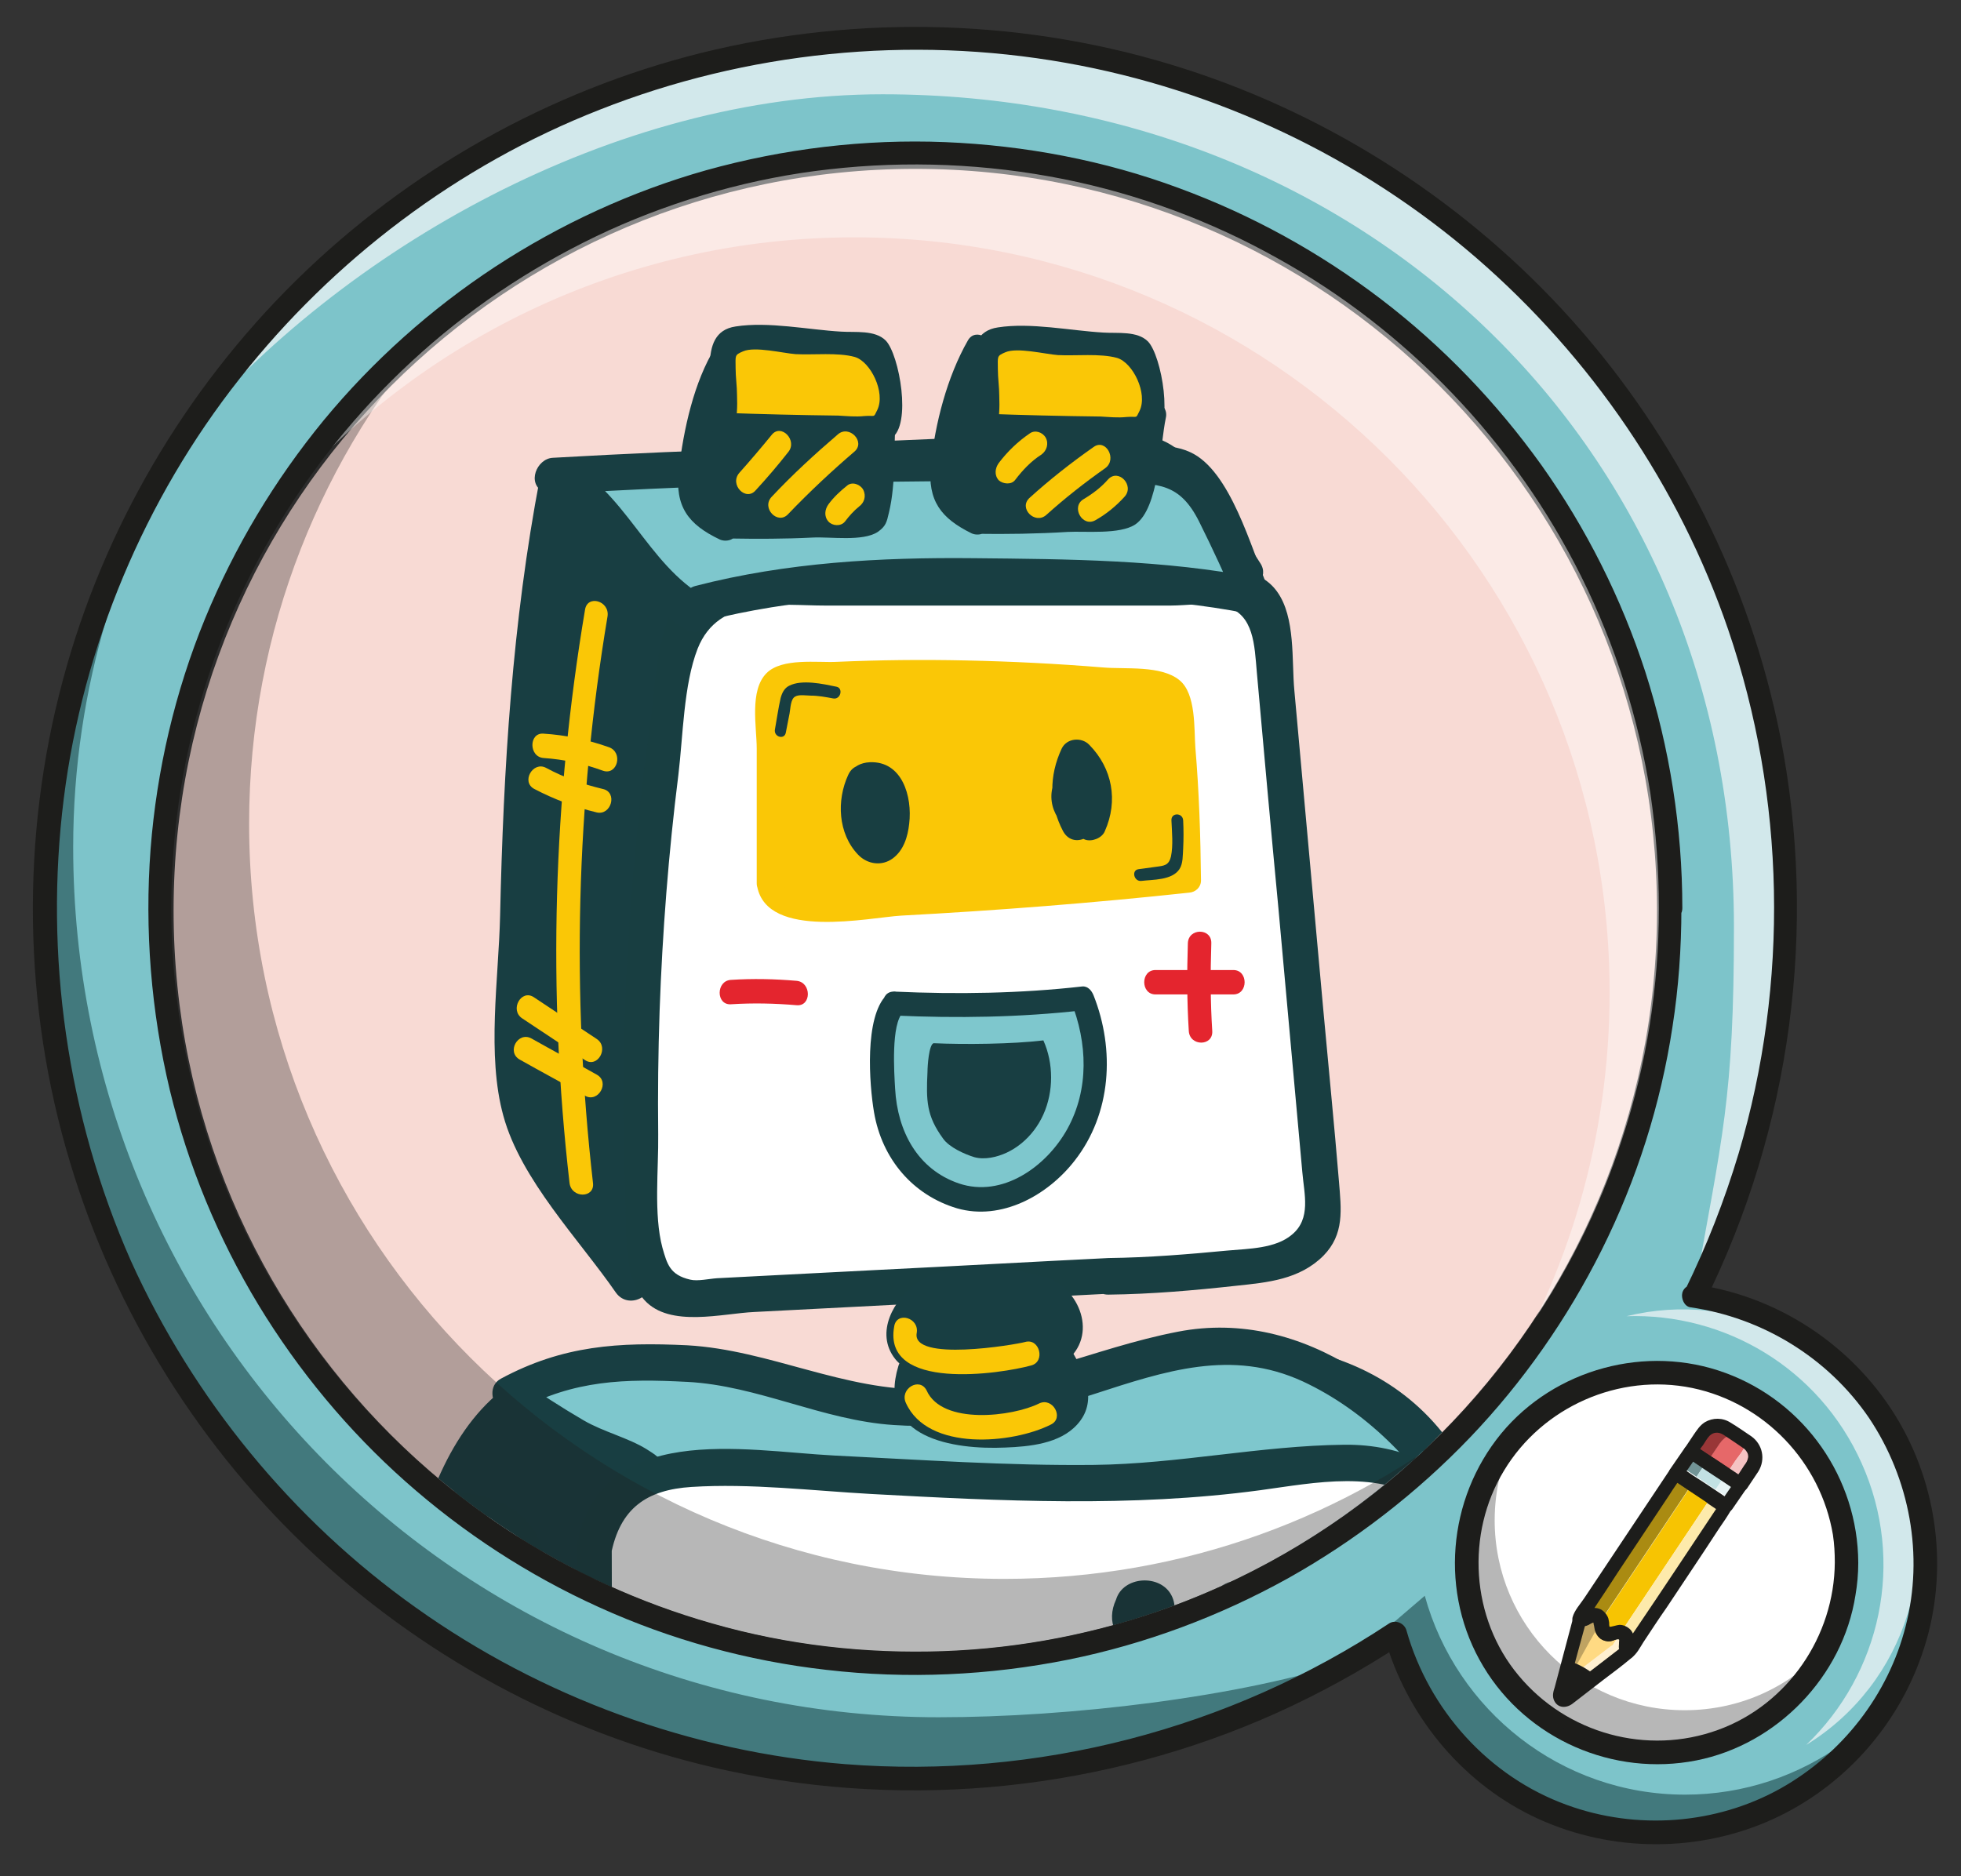 <?xml version="1.0" encoding="utf-8"?>
<!-- Generator: Adobe Illustrator 24.2.0, SVG Export Plug-In . SVG Version: 6.00 Build 0)  -->
<svg version="1.1" id="Layer_1" xmlns="http://www.w3.org/2000/svg" xmlns:xlink="http://www.w3.org/1999/xlink" x="0px" y="0px"
	 viewBox="0 0 418 400" style="enable-background:new 0 0 418 400;" xml:space="preserve">
<rect x="0" y="0" width="418" height="400" fill="#333333" stroke="none"/>
<style type="text/css">
	.st0{fill:#F8DAD4;}
	.st1{clip-path:url(#SVGID_2_);}
	.st2{fill:#183E42;}
	.st3{fill:#FAC706;}
	.st4{fill:#FFFFFF;}
	.st5{fill:#183E41;}
	.st6{fill:#7EC7CD;}
	.st7{fill:#7CC6CD;}
	.st8{fill:#E4252E;}
	.st9{fill:none;}
	.st10{fill:#7DC4CA;}
	.st11{opacity:0.32;}
	.st12{fill:#1D1D1B;}
	.st13{opacity:0.42;}
	.st14{fill:#D2E8EB;}
	.st15{fill:#42797D;}
	.st16{fill:#F7C402;}
	.st17{fill:#F72872;}
	.st18{fill:#E66869;}
	.st19{fill:#390075;}
	.st20{fill:#FFDA83;}
	.st21{fill:#AA8B12;}
	.st22{fill:#993637;}
	.st23{fill:#729496;}
	.st24{fill:#FDEAAB;}
	.st25{fill:#F5C3C3;}
	.st26{fill:#E7F3F4;}
	.st27{fill:#FFF0D1;}
	.st28{fill:#BFA362;}
	.st29{fill:#C2E1E3;}
</style>
<g>
	<g>
		<path class="st0" d="M353.2,194.1c0,87.3-70.8,158.1-158.1,158.1C107.8,352.2,37,281.4,37,194.1C37,106.8,107.8,36,195.1,36
			C282.4,36,353.2,106.8,353.2,194.1"/>
	</g>
	<g>
		<defs>
			<path id="SVGID_1_" d="M353.2,194.1c0,87.3-70.8,158.1-158.1,158.1C107.8,352.2,37,281.4,37,194.1C37,106.8,107.8,36,195.1,36
				C282.4,36,353.2,106.8,353.2,194.1"/>
		</defs>
		<clipPath id="SVGID_2_">
			<use xlink:href="#SVGID_1_"  style="overflow:visible;"/>
		</clipPath>
		<g class="st1">
			<g>
				<g>
					<g>
						<g>
							<g>
								<path class="st2" d="M199.6,700.3c3.4,0,11.1,11.5,10.3,14.9c-0.7,3.5-3.4,6.1-6.1,8.4c-14.8,12.7-32.7,21.1-50.9,27.5
									c-6.7,2.4-13.7,4.5-20.6,3.2c-6.9-1.3-13.5-7.1-13.6-14.4c0-8.4,7.8-14.1,14.8-18.3c10.1-6.1,20.2-12.2,30.3-18.3"/>
							</g>
							<g>
								<g>
									<path class="st2" d="M199,702.8c2.4,0.6,4.7,4,5.8,5.9c2.2,3.4,2.3,4,0.8,8c-2.4,6.7-11.1,11.2-16.8,14.9
										c-10.9,7-22.8,12.2-34.9,16.5c-7,2.5-14.3,5.2-21.7,3.1c-5.5-1.5-10-4.9-10.9-11.3c-0.8-5.3,5.4-10.5,8.9-13
										c10.9-8.1,23.4-14.4,35-21.4c2.8-1.7,0.3-6.2-2.5-4.5c-11.6,7-24,13.4-35,21.4c-5,3.6-10,8.3-11.1,14.8
										c-1.2,7.5,3.2,14.2,9.5,17.6c8.2,4.4,17.6,2.2,25.9-0.6c19.2-6.4,42.7-15.7,56.5-31.5c6.8-7.8,1.9-22.3-8.2-24.9
										C197.2,697,195.8,702,199,702.8L199,702.8z"/>
								</g>
							</g>
						</g>
						<g>
							<g>
								<path class="st3" d="M141.6,718.4c-8.5,2.9-26.3,15-17.8,26c2,2.6,5.5-1.1,3.5-3.7c-2.9-3.7,3-9.3,5.5-11.6
									c3-2.7,6.4-4.5,10.1-5.8C146,722.3,144.7,717.3,141.6,718.4L141.6,718.4z"/>
							</g>
						</g>
					</g>
					<g>
						<g>
							<path class="st2" d="M157.4,694.3c-3.2,8.7,2.6,18.9,10.8,22.9c8.6,4.2,19.6,2.7,26.9-3.7s10.5-17.4,7.9-26.9"/>
						</g>
						<g>
							<g>
								<path class="st2" d="M154.9,693.6c-4.7,17.1,11.7,30.2,27.1,28.3c17.1-2.2,26.9-19.1,23.3-36c-0.7-3.3-5.5-1.9-4.8,1.4
									c2.8,13.2-4.3,26.5-17.5,29.1c-12.2,2.4-27.2-7-23.2-21.4C160.7,691.7,155.8,690.4,154.9,693.6L154.9,693.6z"/>
							</g>
						</g>
					</g>
					<g>
						<g>
							<path class="st2" d="M156,673.8c-3.9,5.7-0.3,14.3,5.6,17.8c5.8,3.5,13,3.4,19.8,3.3c5.8-0.1,12.1-0.6,16.2-4.8
								c5.4-5.6,4-15.2-0.1-21.8"/>
						</g>
						<g>
							<g>
								<path class="st2" d="M153.8,672.5c-3.3,6.2-1.9,13.2,2.8,18.3c5.9,6.5,15.4,6.9,23.5,6.7c7.6-0.1,16.4-0.7,21-7.9
									c4.5-7,2.2-16-1.5-22.7c-1.6-2.9-6-0.3-4.3,2.6c2.9,5.1,4.6,10.9,1.8,16.3c-3.3,6.3-10.8,6.3-16.9,6.4
									c-4.4,0.1-9,0.2-13.2-1.2c-6.3-2-12.4-8.8-8.7-16C159.7,672.2,155.4,669.5,153.8,672.5L153.8,672.5z"/>
							</g>
						</g>
					</g>
					<g>
						<g>
							<path class="st2" d="M145.7,565.5c-2,1.3-3.4,4-3.6,6.8c-0.3,4.1,1.7,7.9,4.3,10.1s5.7,3,8.8,3.7c11.6,2.5,24.7,2.5,33.5-7.8
								c1.3-1.5,2.5-3.4,2.9-5.6s-0.2-4.9-1.8-5.9"/>
						</g>
						<g>
							<g>
								<path class="st2" d="M144,563.7c-5.1,4.9-5.7,12.7-1.3,18.5c5.2,6.8,15.7,7.9,23.5,8c10,0.2,37.6-10.7,25.4-25.1
									c-2.1-2.5-5.7,1.2-3.5,3.7c5.5,6.5-8.2,13.8-11.7,14.9c-2.8,0.9-5.8,1.2-8.8,1.3c-3,0.1-6-0.2-9-0.7
									c-0.9-0.2-1.8-0.4-2.7-0.5c-6.8-0.8-9.6-6.2-8.4-16.3C149.9,565.1,146.3,561.4,144,563.7L144,563.7z"/>
							</g>
						</g>
					</g>
					<g>
						<g>
							<path class="st2" d="M148,580.8c-3.7,3.6-5.2,9.7-3.7,14.8c1.5,4.8,5.2,8.4,9.5,10.4s8.9,2.5,13.6,2.7
								c6.1,0.2,12.3-0.1,17.8-3.1c5.4-2.9,9.9-8.9,9.7-15.5c-0.1-3.5-1.5-6.9-3.8-9.3"/>
						</g>
						<g>
							<g>
								<path class="st2" d="M146.3,579c-5.3,6.3-6.7,14.6-2.1,21.9c5.6,8.9,16.8,10.6,26.3,10.5c16.1-0.2,36.3-14.9,22.4-32.3
									c-2.1-2.6-5.6,1.1-3.5,3.7c11.5,14.5-8.2,23.3-18.9,23.5c-11.5,0.2-33.8-8-20.7-23.5C151.9,580.1,148.4,576.4,146.3,579
									L146.3,579z"/>
							</g>
						</g>
					</g>
					<g>
						<g>
							<path class="st2" d="M150.5,605.2c-4.2,2.8-4.2,9.3-3.8,14.6c0.1,1.4,0.3,2.9,1,4.1c0.8,1.3,2.2,2,3.5,2.7
								c10.5,4.8,22.7,5.3,33.5,1.2c3.2-1.2,6.4-2.9,8.1-6.1c1.3-2.5,1.5-5.5,1.6-8.4c0.1-3.1,2.3-9.5-2.8-13.5"/>
						</g>
						<g>
							<g>
								<path class="st2" d="M148.8,603.4c-5,4.8-6.9,15.6-3.1,21.8c4.8,8,20.8,8.4,28.6,7.6c7.9-0.8,18.4-3.2,21.7-11.8
									c2.7-7.2,3.1-17.4-2.3-23.1c-2.3-2.4-5.8,1.3-3.5,3.7c3.1,3.3,2.8,9.9,1.8,14.2c-2,8.6-11.4,11.4-19.1,12
									c-4.9,0.3-10.1,0-14.8-1.6c-3.9-1.3-7.5-2.8-8.6-7.1c-1-3.8,0.5-9.7,3-12.1C154.7,604.8,151.1,601.1,148.8,603.4
									L148.8,603.4z"/>
							</g>
						</g>
					</g>
					<g>
						<g>
							<path class="st2" d="M149.2,630.4c-1.2,4.5-2,9.3-0.5,13.7c1.7,4.7,5.9,8,10.5,9.6c4.6,1.6,9.5,1.6,14.3,1.6
								c8.3-0.1,18.2-1.6,21.6-9.4c2.8-6.3-0.2-13.6-3.2-19.7"/>
						</g>
						<g>
							<g>
								<path class="st2" d="M146.8,629.7c-5.2,22.6,12.3,29.7,31.4,27.9c6.6-0.6,14-2.5,18.1-8.5c5.1-7.6,1.4-16.9-2.1-24.3
									c-1.4-3-5.7-0.4-4.3,2.6c3.2,6.8,6.4,15.7-0.4,21.3c-3.6,3-9.1,3.6-13.6,3.8c-4.3,0.2-9,0.3-13.2-0.7
									c-10.1-2.4-13.4-10.6-11.1-20.8C152.4,627.9,147.6,626.5,146.8,629.7L146.8,629.7z"/>
							</g>
						</g>
					</g>
					<g>
						<g>
							<path class="st2" d="M151.7,653.8c-2.9,6.6,1,14.8,6.8,18.5c5.8,3.7,12.9,4,19.6,4.3c3.4,0.1,7,0.2,10.2-1.2
								c4.6-2.1,7.6-7.2,8.5-12.4c0.9-5.3-0.2-10.7-1.8-15.7"/>
						</g>
						<g>
							<g>
								<path class="st2" d="M149.2,653.1c-6,18.3,13.7,25.4,27.3,26c7.6,0.3,14.5-0.3,19.2-7.2c5.2-7.5,3.9-17.1,1.5-25.4
									c-1-3.2-5.8-1.8-4.8,1.4c1.6,5.3,3.1,11.5,1.2,17c-2.7,8.2-9.7,9.4-17.1,9.1c-10.3-0.5-27.3-4.7-22.5-19.4
									C155.1,651.3,150.3,649.9,149.2,653.1L149.2,653.1z"/>
							</g>
						</g>
					</g>
					<g>
						<g>
							<path class="st3" d="M140.8,573.4c3.2,17.7,29,13.8,40.6,9.1c3-1.2,1.7-6.2-1.3-5c-8.9,3.5-32,8.3-34.5-5.5
								C145.1,568.8,140.2,570.1,140.8,573.4L140.8,573.4z"/>
						</g>
					</g>
					<g>
						<g>
							<path class="st3" d="M142.9,591.3c5.5,18.5,26,16.3,40.3,12c3.1-0.9,1.8-5.9-1.3-5c-11.3,3.4-29.5,7.1-34.1-8.4
								C146.7,586.8,141.9,588.1,142.9,591.3L142.9,591.3z"/>
						</g>
					</g>
					<g>
						<g>
							<path class="st3" d="M146.1,612.4c-3.7,21.7,24.2,19.2,37,14.6c3-1.1,1.7-6.1-1.3-5c-8,2.9-33.6,8-30.9-8.2
								C151.5,610.5,146.7,609.1,146.1,612.4L146.1,612.4z"/>
						</g>
					</g>
					<g>
						<g>
							<path class="st3" d="M147.6,635.5c1.1,20.4,27.6,22.7,40.9,13.9c2.7-1.8,0.2-6.3-2.5-4.5c-9.7,6.4-32.5,6.9-33.3-9.4
								C152.4,632.2,147.4,632.2,147.6,635.5L147.6,635.5z"/>
						</g>
					</g>
					<g>
						<g>
							<path class="st3" d="M149.1,656.2c-3.4,20.2,27.2,19.4,38.8,16.6c3.1-0.8,1.8-5.8-1.3-5c-7,1.7-35.1,4.3-32.6-10.2
								C154.4,654.3,149.6,652.9,149.1,656.2L149.1,656.2z"/>
						</g>
					</g>
					<g>
						<g>
							<path class="st3" d="M153.4,678.4c-1.6,20.4,29.2,19.3,41.2,15c3-1.1,1.7-6.1-1.3-5c-8.5,3-36.2,6.3-34.9-10
								C158.7,675,153.7,675,153.4,678.4L153.4,678.4z"/>
						</g>
					</g>
					<g>
						<g>
							<path class="st3" d="M156.6,699.4c2,10.1,7.2,15.6,17.2,17.2c11.1,1.8,19.8-2.2,28.4-9c2.5-2,0.1-6.5-2.5-4.5
								c-11.6,9-34.3,15.7-38.3-5.1C160.8,694.8,156,696.2,156.6,699.4L156.6,699.4z"/>
						</g>
					</g>
				</g>
				<g>
					<g>
						<g>
							<path class="st2" d="M265.7,699.7c-3.4,0.8-8.2,14.5-6.7,17.8s4.7,5.4,7.8,7.1c17.2,9.3,36.5,13.4,55.6,15.4
								c7,0.7,14.3,1.2,20.8-1.9c6.4-3.1,11.6-10.7,10-18.1c-1.8-8.5-10.7-12.4-18.4-15c-11.2-3.7-22.4-7.5-33.6-11.2"/>
						</g>
						<g>
							<g>
								<path class="st2" d="M264.4,697.5c-8.6,4.8-10.9,20.1-3.5,26.5c8.4,7.3,21.8,10.9,32.2,13.6c11.2,2.9,23,5,34.5,5.5
									c13.5,0.6,34.4-8.5,27.1-26.5c-2.6-6.3-8.7-9.9-14.6-12.3c-12.4-5.2-25.6-8.7-38.3-12.9c-3.1-1-4.4,4-1.3,5
									c13.1,4.4,27.5,7.6,40,13.7c7.2,3.5,13.3,10.9,8.5,19.4c-5.1,9-16.2,8.9-24.9,8.2c-13.5-1.2-27.1-3.7-40-8.2
									c-5.7-2-13.8-4.2-18.4-8.4c-4.8-4.4-5.4-15.4,1.3-19.1C269.8,700.4,267.2,695.9,264.4,697.5L264.4,697.5z"/>
							</g>
						</g>
					</g>
					<g>
						<g>
							<path class="st2" d="M264,686.8c-3.2,9.2,2.6,19.8,10.8,24c8.6,4.4,19.6,2.9,26.9-3.9c7.3-6.7,10.5-18.2,7.9-28.2"/>
						</g>
						<g>
							<g>
								<path class="st2" d="M261.6,686.1c-4.4,16.7,10.3,31.2,26.2,29.7c18.2-1.7,27.8-20.3,24.2-37.7c-0.7-3.3-5.5-1.9-4.8,1.4
									c2.6,13-3.4,27.3-16.6,30.6c-13.1,3.3-28.1-7.5-24.2-22.5C267.2,684.3,262.4,682.9,261.6,686.1L261.6,686.1z"/>
							</g>
						</g>
					</g>
					<g>
						<g>
							<path class="st2" d="M262.6,665.3c-3.9,6-0.3,15,5.6,18.7c5.8,3.7,13,3.6,19.8,3.4c5.8-0.2,12.1-0.6,16.2-5
								c5.4-5.8,4-16-0.1-22.9"/>
						</g>
						<g>
							<g>
								<path class="st2" d="M260.4,664c-3.2,6.4-2,13.7,2.8,19c6.3,7,16.2,7.3,24.7,7c8-0.3,16.8-1.5,20.6-9.9
									c3.3-7.1,1.1-15.5-2.4-22c-1.6-2.9-5.9-0.3-4.3,2.6c2.4,4.5,4.4,10.2,2.9,15.3c-2.3,7.7-10.2,8.4-16.8,8.7
									c-9.1,0.4-30.9-2.7-23.2-18.2C266.3,663.7,261.9,661,260.4,664L260.4,664z"/>
							</g>
						</g>
					</g>
					<g>
						<g>
							<path class="st2" d="M252.4,551.7c-2,1.3-3.4,4.2-3.6,7.2c-0.3,4.3,1.7,8.3,4.3,10.6c2.6,2.3,5.7,3.2,8.8,3.9
								c11.6,2.6,24.7,2.7,33.5-8.2c1.3-1.6,2.5-3.5,2.9-5.9c0.4-2.3-0.2-5.2-1.8-6.2"/>
						</g>
						<g>
							<g>
								<path class="st2" d="M250.6,549.8c-5.1,5.2-5.7,13.2-1.3,19.2c5.2,7,15.6,8.2,23.5,8.4c10.7,0.2,37.3-11.4,25.4-26.1
									c-2.1-2.6-5.6,1.1-3.5,3.7c8.4,10.4-15.9,17.1-20.5,17.2c-3,0.1-6-0.2-9-0.8c-5.4-1-23.4-5.4-11.1-17.9
									C256.4,551.2,252.9,547.5,250.6,549.8L250.6,549.8z"/>
							</g>
						</g>
					</g>
					<g>
						<g>
							<path class="st2" d="M254.7,567.7c-3.7,3.8-5.2,10.1-3.7,15.5c1.5,5,5.2,8.8,9.5,10.9c4.2,2.1,8.9,2.6,13.6,2.8
								c6.1,0.3,12.3-0.1,17.8-3.2c5.4-3.1,9.9-9.3,9.7-16.3c-0.1-3.6-1.5-7.2-3.8-9.7"/>
						</g>
						<g>
							<g>
								<path class="st2" d="M252.9,565.9c-5.3,6.6-6.8,15.3-2.1,22.8c5.6,9.1,16.6,11.1,26.3,10.9c16.9-0.3,35.9-15.9,22.4-33.7
									c-2-2.6-5.5,1.1-3.5,3.7c11.3,14.9-7.4,24.7-18.9,24.8c-12.6,0.2-33.2-9.2-20.7-24.9C258.5,567,255,563.3,252.9,565.9
									L252.9,565.9z"/>
							</g>
						</g>
					</g>
					<g>
						<g>
							<path class="st2" d="M257.2,593.4c-4.2,3-4.2,9.7-3.8,15.3c0.1,1.5,0.3,3.1,1,4.3c0.8,1.4,2.2,2.2,3.5,2.8
								c10.5,5.1,22.7,5.5,33.5,1.3c3.2-1.3,6.4-3.1,8.1-6.4c1.3-2.6,1.5-5.8,1.6-8.8c0.1-3.3,2.3-10-2.8-14.2"/>
						</g>
						<g>
							<g>
								<path class="st2" d="M255.4,591.5c-5.1,4.9-7,16.5-3.1,22.8c4.7,7.7,19.3,8.7,27,8.1c7.9-0.5,18.9-2.9,22.7-11
									c3.5-7.3,3.7-19.4-1.8-25.5c-2.2-2.4-5.8,1.2-3.5,3.7c3.3,3.6,2.7,10.4,1.8,15c-1.9,10-12.2,12.4-20.7,12.7
									c-4.8,0.2-12,0.1-16.2-2.7c-6.1-4.1-8.7-13.5-2.6-19.3C261.3,592.9,257.8,589.3,255.4,591.5L255.4,591.5z"/>
							</g>
						</g>
					</g>
					<g>
						<g>
							<path class="st2" d="M255.9,619.8c-1.2,4.7-2,9.8-0.5,14.3c1.7,4.9,5.9,8.4,10.5,10.1s9.5,1.7,14.3,1.7
								c8.3-0.1,18.2-1.7,21.6-9.9c2.8-6.6-0.2-14.2-3.2-20.7"/>
						</g>
						<g>
							<g>
								<path class="st2" d="M253.5,619.1c-5,22.2,10.6,30.7,30.2,29.2c7-0.5,14.8-2.3,19-8.7c5.3-8.1,1.7-17.7-1.9-25.7
									c-1.4-3-5.7-0.4-4.3,2.6c3.3,7.3,6.3,16.2-0.4,22.6c-3.7,3.5-10,3.9-14.7,4.1c-4.9,0.2-10.2,0.3-14.8-1.5
									c-9.1-3.5-10.2-12.4-8.3-21.2C259,617.2,254.2,615.9,253.5,619.1L253.5,619.1z"/>
							</g>
						</g>
					</g>
					<g>
						<g>
							<path class="st2" d="M258.3,644.3c-2.9,6.9,1,15.5,6.8,19.4c5.8,3.9,12.9,4.2,19.6,4.5c3.4,0.1,7,0.2,10.2-1.3
								c4.6-2.2,7.6-7.5,8.5-13s-0.2-11.2-1.8-16.5"/>
						</g>
						<g>
							<g>
								<path class="st2" d="M255.9,643.6c-5.8,18.6,13,26.5,27.3,27.1c7.3,0.3,13.9-0.2,18.6-6.7c5.8-8,4.6-18.3,2-27.4
									c-0.9-3.2-5.8-1.8-4.8,1.4c1.6,5.7,3,12,1.2,17.9c-2.5,8.2-9.8,9.9-17.1,9.6c-11-0.5-27.2-5.6-22.5-20.6
									C261.7,641.8,256.9,640.4,255.9,643.6L255.9,643.6z"/>
							</g>
						</g>
					</g>
					<g>
						<g>
							<path class="st3" d="M247.5,559.9c2.8,18.2,28.9,14.4,40.6,9.5c2.9-1.2,1.7-6.3-1.3-5c-9,3.8-32.2,8.7-34.5-5.8
								C251.8,555.3,247,556.7,247.5,559.9L247.5,559.9z"/>
						</g>
					</g>
					<g>
						<g>
							<path class="st3" d="M249.5,578.8c5.4,19,25.7,17.1,40.3,12.5c3.1-1,1.8-6-1.3-5c-11.7,3.7-29.6,7.1-34.1-8.9
								C253.4,574.2,248.6,575.5,249.5,578.8L249.5,578.8z"/>
						</g>
					</g>
					<g>
						<g>
							<path class="st3" d="M252.8,601c-3.6,22.1,23.6,20.3,37,15.1c3-1.2,1.7-6.2-1.3-5c-8.6,3.3-33.6,8.1-30.9-8.7
								C258.1,599.1,253.3,597.7,252.8,601L252.8,601z"/>
						</g>
					</g>
					<g>
						<g>
							<path class="st3" d="M254.2,625.1c1,20.7,27.2,24,40.9,14.5c2.7-1.9,0.2-6.4-2.5-4.5c-10.2,7.1-32.5,6.7-33.3-10
								C259,621.8,254,621.8,254.2,625.1L254.2,625.1z"/>
						</g>
					</g>
					<g>
						<g>
							<path class="st3" d="M255.7,646.9c-3.3,20.6,26.6,20.4,38.8,17.3c3.1-0.8,1.8-5.8-1.3-5c-7.5,1.9-35.1,4.3-32.6-10.9
								C261,645,256.2,643.6,255.7,646.9L255.7,646.9z"/>
						</g>
					</g>
					<g>
						<g>
							<path class="st3" d="M260.1,670.1c-1.6,20.8,28.7,20.4,41.2,15.7c3-1.1,1.7-6.2-1.3-5c-9.1,3.4-36.1,6.2-34.9-10.6
								C265.3,666.8,260.3,666.8,260.1,670.1L260.1,670.1z"/>
						</g>
					</g>
					<g>
						<g>
							<path class="st3" d="M263.2,692.2c1.9,10.4,7.2,16.5,17.6,18c11.4,1.7,19.9-2.8,28.6-9.9c2.5-2.1-1-5.7-3.5-3.7
								c-11.9,9.7-33.9,15.1-37.8-5.9C267.5,687.5,262.6,688.9,263.2,692.2L263.2,692.2z"/>
						</g>
					</g>
					<g>
						<g>
							<path class="st3" d="M326,709c4,0.4,7.8,1.5,11.3,3.6c3.1,1.8,9.6,5.9,7.6,10.5c-1.3,3,3,5.7,4.3,2.6c5.7-13-14-21-23.2-21.9
								C322.8,703.5,322.8,708.7,326,709L326,709z"/>
						</g>
					</g>
				</g>
				<g>
					<g>
						<g>
							<path class="st4" d="M386.6,172.1c0.6,26.7,0.2,53.5-1.7,80.1c-0.8,11.4-2,23-7,33.2c-4,8.3-10.4,15.1-17.2,21.1
								c-13.6,12.1-30,21.9-47.9,23.7c0,0-28.9,18.2-18,31.5c11,13.3,34.8,0,34.8,0c36.3-5.6,67-32.5,79.9-68.1
								c12.9-35.6,10.5-79.3,5-116.9c0,0-2.8-18-12.2-15.9S386.3,159.7,386.6,172.1z"/>
						</g>
						<g>
							<g>
								<path class="st5" d="M382.8,172.1c0.6,28.9,0.7,58.2-2.2,86.9c-1.5,15.1-5.8,27.8-16.3,38.8c-10.1,10.5-22.6,19.8-36.1,24.8
									c-6.3,2.3-13.2,2.2-19,5.5c-5.1,3-10.2,7.8-14,12.4c-7.9,9.6-9.2,22.5,3.2,28.8c11.9,6,23.8-1.2,35.2-4.3
									c19.1-5.1,35.9-12.3,50.7-26.2c34.4-32.1,40.8-81.1,37.9-126.7c-0.8-12.2-1.7-24.8-4-36.8c-1.1-5.4-2.9-11.7-6.9-15.5
									c-5.1-4.7-12-3-18.1-1.8C385.5,159.5,383,164.2,382.8,172.1c-0.1,5,7.4,5,7.5,0c0.2-8.2,13.6-9.7,17.6-3.9
									c2.4,3.5,2.9,8.8,3.5,12.9c3.1,21.6,4.7,43.8,3.4,65.7c-2.4,39.9-17.7,78.1-52.3,98.9c-11.9,7.2-24.6,9-37.1,13.9
									c-5.4,2.1-10.8,4.3-16.7,4.2c-9.9-0.2-15.5-7.5-9.5-16.2c3-4.4,7.5-8.1,11.7-11.3c4.1-3,7.8-2.7,12.8-4.1
									c16.8-4.5,32.3-15.1,44.6-27.6c14.5-14.7,18.7-32,20.3-52.4c2-26.6,2.2-53.4,1.7-80.1C390.2,167.1,382.7,167.1,382.8,172.1z
									"/>
							</g>
						</g>
					</g>
					<g>
						<g>
							<path class="st4" d="M337.1,323.1c5.7,8.7,9.4,18.8,10.8,29.2"/>
						</g>
						<g>
							<g>
								<path class="st5" d="M333.9,325c5.5,8.7,8.9,18,10.4,28.3c0.7,4.9,7.9,2.8,7.2-2.1c-1.5-10.9-5.3-21-11.2-30.2
									C337.7,316.9,331.2,320.8,333.9,325L333.9,325z"/>
							</g>
						</g>
					</g>
					<g>
						<g>
							<path class="st5" d="M355.1,314.7c4.7,0.9,8.2,7.3,10.7,11c2.8,4.1,5.3,8.4,7.7,12.8c1.5,2.8,4.9,2.3,6.5,0
								c1.3-1.8,1.4-3.6,0.9-5.8c-1.1-4.9-8.4-2.8-7.2,2.1c0-0.1-0.1-0.2-0.1-0.2c2.2,0,4.3,0,6.5,0c-3.1-5.8-6.6-11.4-10.5-16.7
								c-3.3-4.5-6.7-9.5-12.4-10.6C352.4,306.2,350.4,313.7,355.1,314.7L355.1,314.7z"/>
						</g>
					</g>
					<g>
						<g>
							<path class="st5" d="M373.8,298c6,1.2,11.5,3.8,15.8,8.4c3.4,3.6,5.6,8.2,10.8,9.2c4.7,0.9,6.7-6.6,2-7.5
								c-3-0.6-4.5-3.8-6.3-6c-1.7-2-3.6-3.7-5.7-5.3c-4.4-3.3-9.3-5.4-14.6-6.4C371.1,289.6,369.1,297.1,373.8,298L373.8,298z"/>
						</g>
					</g>
					<g>
						<g>
							<path class="st5" d="M387.1,259.3c-0.9-0.3-1.8-0.5-2.7-0.8c-0.3,2.6-0.7,5.1-1,7.7c9.7,0.9,18.4,4.7,26.2,10.7
								c3.9,3,7.6-3.8,3.8-6.7c-8.9-6.9-19-10.7-30-11.7c-4.3-0.4-5,6.5-1,7.7c0.9,0.3,1.8,0.5,2.7,0.8
								C389.8,268.2,391.8,260.6,387.1,259.3L387.1,259.3z"/>
						</g>
					</g>
					<g>
						<g>
							<path class="st5" d="M390.1,236.6c8.5-0.6,16.8,0.3,25,2.5c4.7,1.3,6.7-6.2,2-7.5c-8.9-2.5-17.8-3.4-27-2.8
								C385.3,229.1,385.3,236.9,390.1,236.6L390.1,236.6z"/>
						</g>
					</g>
					<g>
						<g>
							<path class="st5" d="M389.4,208.4c7.9,0,15.8,0.7,23.6,2.3c4.7,0.9,6.7-6.6,2-7.5c-8.5-1.7-17-2.6-25.6-2.6
								C384.6,200.6,384.6,208.4,389.4,208.4L389.4,208.4z"/>
						</g>
					</g>
					<g>
						<g>
							<path class="st5" d="M390.1,185.8c3.2-0.3,6.4-0.4,9.6-0.3c2,0.1,8.7-0.2,10,1.5c-0.3-1.3-0.6-2.5-1-3.8
								c-0.1,0.2-0.2,0.4-0.3,0.7c-1.9,4.6,5.4,6.6,7.2,2.1c0.1-0.2,0.2-0.4,0.3-0.7c0.5-1.3-0.2-2.8-1-3.8c-2.3-3.1-7.1-3-10.5-3.4
								c-4.8-0.6-9.6-0.5-14.4-0.1C385.3,178.5,385.3,186.3,390.1,185.8L390.1,185.8z"/>
						</g>
					</g>
				</g>
				<g>
					<g>
						<path class="st2" d="M141.2,564.6c-17.8-5.5-38.1-16.2-45-38.3c-6.9-22.1-8.1-46.4-8.7-70.3c-0.9-36.9-4.6-93,5.6-127.4
							c3.4-11.4,8.2-22.8,16.1-29.3c12.8-10.5,29.3-5.5,44.2-2.2c20.8,4.5,42.2,4.8,63.1,0.8c17.5-3.3,34.9-9.7,52.6-8.5
							c17.7,1.2,36.5,12,43.6,33.1"/>
					</g>
					<g>
						<g>
							<path class="st2" d="M142.2,560.9c-13.2-4.2-26.3-10.5-35.1-21.9c-10.5-13.6-12.6-34.1-14.1-50.9c-2.8-30.8-3.2-62.5-3-93.4
								c0.1-15.9,0.6-31.9,3.1-47.6c2.3-14.6,6.1-32.6,16.9-43c13.7-13.3,34.1-4.4,50-1.7c16.5,2.8,33.3,3,49.8,0.7
								c19.2-2.7,38.1-10.6,57.7-9.7c18.7,0.8,35,12,41.7,30.3c1.7,4.6,9,2.6,7.2-2.1c-12.5-34.1-45.2-39.7-76.3-32.9
								c-22.2,4.8-43.4,9.6-66.2,7.7c-17.5-1.5-37-10.6-54.6-6.1c-31,7.9-34.7,54.9-36.2,81.7c-2,37-0.8,75.4,2.1,112.4
								c1.5,19.7,3.6,42.9,15.7,59c9.8,13,24.6,20.2,39.4,25C144.8,569.9,146.8,562.4,142.2,560.9L142.2,560.9z"/>
						</g>
					</g>
				</g>
				<g>
					<g>
						<path class="st6" d="M146.5,290.7c-17.3-0.9-23.9-1.2-37.8,6.6c6.3,4.5,12.9,8.5,19.7,12.1c2.6,1.4,5.3,2.7,8.1,3.2
							c3.4,0.6,2.2,8.8,5.6,8.3c18-2.8,27.7-6.1,45.7-3.3c12.6,2,38.3-0.2,51.1,0c24.5,0.5,50.8-3.3,73.9,5.1
							c-10.8-19.3-34.2-38.2-55.6-35.8c-10.3,1.1-20,5.2-30,8.2c-15.5,4.7-32,6.8-47.8,3.3C168.4,296,157.8,290.8,146.5,290.7"/>
					</g>
					<g>
						<g>
							<path class="st2" d="M146.5,286.8c-14.6-0.7-26.5,0-39.7,7.1c-2.7,1.4-2.2,5.2,0,6.7c7.4,5.2,15.1,9.8,23.2,13.8
								c5,2.5,4.3,3.1,6.9,7.1c1,1.6,1.9,2.4,3.7,3c3,1,6.9-0.6,9.8-1.1c5.3-0.9,10.7-2,16.1-2.6c9.4-1,18.4,0.7,27.8,1.2
								c16,0.9,32.1-0.6,48.1-0.6c23.3,0.1,46.8-2.7,69.4,5c3.1,1.1,5.9-2.9,4.2-5.7c-13.5-22.9-38-42-64.9-36.8
								c-18.2,3.5-34.4,11.8-53.2,12.3C179.9,296.6,164.1,287.8,146.5,286.8c-4.8-0.3-4.8,7.5,0,7.8c15.1,0.8,28.8,8.2,44,9.2
								c14.5,1,28.9-2.1,42.7-6.6c15.1-4.9,29.3-9.7,44.5-2.7c13.3,6.2,24.3,17.3,31.8,30c1.4-1.9,2.8-3.8,4.2-5.7
								c-20.3-6.9-41.4-5.7-62.5-5.3c-17.3,0.3-34.7,1.2-51.9,0.9c-8.5-0.2-16.8-1.9-25.3-1.8c-8.6,0.1-17.2,1.7-25.7,3.3
								c-6.4,1.2-4,1.1-6.6-3.3c-1.1-1.9-1.9-2.4-3.8-3.6c-4-2.5-9.2-3.7-13.5-6.2c-4.8-2.8-9.4-5.8-13.9-8.9c0,2.2,0,4.5,0,6.7
								c11.9-6.4,22.7-6.7,35.9-6C151.3,294.8,151.3,287,146.5,286.8L146.5,286.8z"/>
						</g>
					</g>
				</g>
				<g>
					<g>
						<path class="st2" d="M134.7,273.6c-6-8.7-12-17.4-18.1-26.1c-2-2.8-4-5.7-5.1-9c-1.5-4.3-1.5-9.1-1.4-13.7
							c0.5-40.8,1-82,8.9-122c40.1-3.9,80.4-6,120.7-6.3c2.5,0,5.1,0,7.3,1.1c2.2,1.1,3.8,3.2,5.3,5.2c4.6,6.2,9.1,12.6,13.3,19.2
							c-1.1-0.2-2.2-0.4-3.3-0.5"/>
					</g>
					<g>
						<g>
							<path class="st2" d="M137.9,271.6c-7.9-11.4-22-25.6-24-39.9c-1.8-13,0.1-27.5,0.4-40.6c0.8-29.3,2.7-58.5,8.2-87.3
								c-1.2,1-2.4,1.9-3.6,2.9c25.2-2.4,50.5-4.2,75.9-5.2c12.3-0.5,24.7-0.8,37-1c8.7-0.1,13.7-0.4,19.4,7.4
								c3.8,5.2,7.5,10.6,11,16c1.4-1.9,2.8-3.8,4.2-5.7c-1.1-0.2-2.2-0.4-3.3-0.5c-4.7-0.8-6.8,6.7-2,7.5c1.1,0.2,2.2,0.4,3.3,0.5
								c2.9,0.5,6.3-2.6,4.2-5.7c-5.3-8-11.7-22.1-20.8-26.1c-4.3-1.9-9.6-1.3-14.2-1.2c-7.8,0.1-15.6,0.3-23.4,0.5
								c-30.5,0.9-61,2.9-91.5,5.7c-1.6,0.1-3.3,1.1-3.6,2.9c-5.9,30.8-7.8,62-8.5,93.4c-0.3,13.4-2.9,29.7,0.7,42.7
								c3.7,13.6,16.2,26.4,24,37.7C134.2,279.6,140.7,275.7,137.9,271.6L137.9,271.6z"/>
						</g>
					</g>
				</g>
				<g>
					<g>
						<path class="st4" d="M236.3,272.1c-29.7,1.5-59.5,3-89.2,4.6c-1.9,0.1-3.8,0.2-5.5-0.7c-3.3-1.7-3.9-6.2-4.2-10
							c-2.5-43,0.1-86.4,7.6-128.8c0.7-3.7,1.6-7.8,4.5-10c2.5-1.9,5.8-2,9-2c33.6,0,67.1,0,100.7,0c3.5,0,7.5,0.2,9.7,3
							c1.5,1.9,1.8,4.6,2,7c3.6,40.2,7.3,80.4,10.9,120.6c0.2,2.7,0.4,5.6-1.2,7.7c-1.7,2.2-7.3,5.6-10,5.9
							C258.6,270.8,247,272,236.3,272.1"/>
					</g>
					<g>
						<g>
							<path class="st5" d="M236.3,268.2c-16.2,0.8-32.3,1.7-48.5,2.5c-7.8,0.4-15.5,0.8-23.3,1.2c-3.9,0.2-7.8,0.4-11.6,0.6
								c-1.7,0.1-4.2,0.7-5.8,0.3c-4.3-1-4.9-3.3-5.9-6.8c-1.9-7.1-0.8-16.8-0.9-24.2c-0.1-8.8,0-17.5,0.3-26.3
								c0.6-16.8,1.9-33.6,4-50.3c1-8.2,1.1-19.2,4.1-26.9c4.5-11.4,17.4-9.2,27.3-9.2c16.8,0,33.6,0,50.3,0c7.7,0,15.5,0,23.2,0
								c3.6,0,8.3-0.8,11.8,0.2c6,1.7,6.1,8.3,6.6,14c1.5,16.8,3,33.5,4.6,50.3c1.7,18.8,3.4,37.5,5.1,56.3
								c0.4,4.7,1.9,9.9-2.2,13.3c-3.5,3-9.3,3-13.7,3.4C253.3,267.4,244.8,268.1,236.3,268.2c-4.8,0.1-4.8,7.9,0,7.8
								c9.1-0.1,18.2-0.9,27.3-1.9c6.6-0.7,13.4-1.3,18.5-6.4c4.5-4.6,3.8-9.8,3.3-15.9c-1-12.1-2.2-24.1-3.3-36.2
								c-2.1-22.8-4.1-45.6-6.2-68.4c-0.6-6.3,0.3-15.6-3.7-21.1c-3.9-5.4-11.1-4.9-16.8-4.9c-21.9-0.1-43.9,0-65.8,0
								c-10.3,0-20.7-0.3-31,0c-6.7,0.2-12.2,1.7-15.3,8.4c-3.5,7.7-3.8,18.1-4.9,26.4c-1.5,10.3-2.6,20.7-3.5,31.1
								c-1.9,22.8-2.5,45.8-1.6,68.6c0.3,6.4-0.7,16.3,4.1,21.5c5.4,5.9,16.6,2.8,23.4,2.5c25.2-1.3,50.4-2.6,75.6-3.9
								C241.1,275.7,241.1,267.9,236.3,268.2L236.3,268.2z"/>
						</g>
					</g>
				</g>
				<g>
					<g>
						<path class="st3" d="M163.8,188.3c0-12.7,0-25.5,0.1-38.2c0-1.8,0.1-3.9,1.5-5c0.9-0.7,2-0.8,3.1-0.8
							c26.2-1.7,52.5-1.1,78.5,1.8c0.9,0.1,1.9,0.2,2.7,0.8c1.4,1,1.7,2.9,1.9,4.5c1.3,12.1,2,24.2,2,36.3
							c-26.8,2.9-53.7,4.8-80.7,5.7C169.7,193.5,163.3,191.5,163.8,188.3"/>
					</g>
					<g>
						<g>
							<path class="st3" d="M166.3,188.3c0-6.4,0-12.7,0-19.1c0-4.7-1.5-12.9,0-17.2c3.2-9.4,28.8-6.1,37.5-6
								c11.2,0.2,24.4-0.7,35.3,1.9c10.3,2.5,10.7,10.2,11.3,19.6c0.4,6.7,0.6,13.5,0.6,20.2c0.8-0.9,1.7-1.7,2.5-2.6
								c-14.7,1.6-29.4,2.9-44.1,3.9c-5.8,0.4-41.9,5.7-43.2-1.4c-0.6-3.3-5.4-1.9-4.8,1.4c2.2,11.4,23.9,6.6,30.7,6.2
								c20.5-1.1,41-2.7,61.4-4.9c1.3-0.1,2.5-1.1,2.5-2.6c-0.1-9.4-0.4-18.9-1.2-28.3c-0.3-3.9,0.2-11.5-3.4-14.4
								c-3.9-3.2-11.5-2.3-16.2-2.7c-9.8-0.8-19.6-1.3-29.4-1.5c-9.2-0.2-18.4-0.1-27.5,0.3c-4,0.2-11.6-0.9-14.9,2.4
								c-3.7,3.7-2.1,11.5-2.1,16.1c0,9.6,0,19.1,0,28.7C161.3,191.6,166.3,191.6,166.3,188.3L166.3,188.3z"/>
						</g>
					</g>
				</g>
				<g>
					<g>
						<path class="st6" d="M190.7,213.9c11.3,0.6,28.7,0.3,40-1.1c3.8,8.3,3.8,18.6,0.1,27c-3.7,8.3-11.1,14.4-19.2,15.7
							c-2,0.3-4,0.4-6-0.1c-3.5-1-9.2-3.6-11.5-6.8c-6-8.2-6.2-13.7-5.7-24.3C188.5,222.4,189,214.4,190.7,213.9"/>
					</g>
					<g>
						<g>
							<path class="st2" d="M190.7,216.5c13.3,0.6,26.7,0.4,40-1.1c-0.8-0.6-1.6-1.3-2.4-1.9c3.5,8.8,3.9,18.7-0.8,27.2
								c-4.5,8.1-13.9,14.7-23.1,11.6c-8.8-3-13.1-11.1-13.6-20.2c-0.2-3.4-0.9-13.8,1.7-16.3c2.4-2.3-1.2-6-3.5-3.7
								c-4.8,4.7-3.7,19.1-2.7,25c1.7,10,8.3,17.7,17.7,20.5c9.4,2.7,19.3-2.7,25.1-10.2c7.8-10,8.6-23.6,4-35.2
								c-0.4-1-1.2-2-2.4-1.9c-13.2,1.5-26.7,1.7-40,1.1C187.4,211.2,187.4,216.4,190.7,216.5L190.7,216.5z"/>
						</g>
					</g>
				</g>
				<g>
					<g>
						<path class="st4" d="M126.6,330.6c2.3-16.9,16.6-17.6,23.6-17.5c39.5,0.8,79.2,6.2,118.5,0.7c12.8-1.8,26.5-4.5,37.9,3.3
							c11.1,7.6,17.4,23.7,19.6,39.8c2.2,16.1,0.9,32.6,0.8,49c-0.3,29.5,3,58.7,5.2,88.1c1,13.5,1.5,28.2-4.3,39.3
							c-5.8,11-16.3,15.6-26.2,18.5c-14.2,4-28.6,5.6-43.1,7.1c-14.4,1.6-28.9,3.1-43.3,4.7c-23,2.5-46.1,5-69,2
							c-3.4-0.4-7-1.1-10-3.3c-8-6-9-20.2-9-32.3C127,463.5,126.8,397,126.6,330.6"/>
					</g>
					<g>
						<g>
							<path class="st5" d="M130.2,331.6c1.9-10.2,7.8-14,17.2-14.6c12.6-0.8,25.7,0.8,38.3,1.5c27.6,1.5,55.4,2.9,82.9-0.8
								c11.8-1.6,25.3-4.5,36,2.8c10.7,7.3,15.3,21.9,17.4,34.3c4.6,27.1,0.4,55.8,2,83.2c0.8,13.4,2,26.7,3.1,40
								c1.1,13.7,3.4,28.4,1,42.1c-5.1,29.4-39.3,31.4-62.4,34.1c-27,3.1-54.1,6.7-81.2,8.4c-12.6,0.8-27.6,2.2-39.9-1.1
								c-14.9-3.9-13.6-22.7-13.7-35.6c-0.3-65.1-0.3-130.2-0.5-195.3c0-5-7.5-5-7.5,0c0.1,35.3,0.2,70.6,0.3,105.9
								c0.1,34-2,68.9,0.5,102.8c0.7,9.3,2.5,20.2,10.2,26.1c9.5,7.2,26.1,5.6,37.2,5.5c32.7-0.4,65.8-5.4,98.3-9.3
								c20.9-2.5,50.2-4.8,61.7-26.3c6.1-11.4,5.9-25.3,5.1-37.9c-1-16.5-2.7-32.9-3.9-49.4c-1.2-17.2-1.8-34.3-1.4-51.5
								c0.3-14.6,0.9-29.3-1.6-43.8c-4.1-23.9-17.4-45-42.8-44.7c-17.8,0.2-35.4,4.1-53.3,4.3c-18.5,0.2-36.9-1.1-55.4-2
								c-19.3-1-49.9-7.5-54.9,19.3C122.1,334.4,129.3,336.5,130.2,331.6L130.2,331.6z"/>
						</g>
					</g>
				</g>
				<g>
					<g>
						<g>
							<path class="st4" d="M53,552.7c-1.1-4.2-4.1-7.5-7.1-10.4c-3.4-3.2-7.4-6.1-12-6.5c-6.7-0.5-13.1,5.2-14.5,12
								c-1.5,6.8,1.2,14.2,5.9,19.2"/>
						</g>
						<g>
							<g>
								<path class="st5" d="M56.6,551.7c-4.2-12-19.1-24.8-31.6-17.6c-13.4,7.8-11.3,25.3-2.4,35.7c3.2,3.8,8.5-1.8,5.3-5.5
									c-5.5-6.5-8.3-18.7,0.9-23.5c7.9-4.1,18.1,5.6,20.6,12.9C51,558.5,58.3,556.4,56.6,551.7L56.6,551.7z"/>
							</g>
						</g>
					</g>
					<g>
						<g>
							<path class="st6" d="M21,618.8c0.9-12.3-4.7-24.8-2.3-36.9c1.3-6.7,5.1-12.7,9.6-17.7c5.2-5.7,11.8-10.4,19.2-12
								c7.4-1.6,15.8,0.2,21.1,5.9c3,3.2,4.9,7.4,6.5,11.5c6.1,15.5,9.8,31.9,11,48.6c-5.6,2.5-11.6,4-17.7,4.5
								c-1.9-7.7-3.8-15.4-5.7-23.1c-0.9-3.6-1.8-7.3-3.9-10.2c-2.1-3-5.8-5.1-9.2-4.2c-3.2,0.8-5.5,4-6.3,7.4s-0.3,6.9,0.2,10.3
								c1.3,8.5,3,17,5,25.3c-8.1,1.1-14.3,1.9-22.4,3c-0.9,0.1-2,0.2-2.7-0.4c-0.8-0.7-0.8-1.9-0.7-3c0.2-3.9-1.6-7.7-1.4-11.6"/>
						</g>
						<g>
							<g>
								<path class="st2" d="M24.7,618.8c0.3-11.8-4.8-24.3-2.5-35.9c2.5-12.4,14.1-24.5,26.2-27c27-5.6,32.2,43.2,33.8,62.2
									c0.9-1.3,1.8-2.5,2.8-3.8c-5.5,2.2-10.7,3.7-16.7,4.3c1.2,1,2.4,1.9,3.6,2.9c-2.6-10.6-5.5-45-23.4-40.2
									c-17.7,4.6-6.4,36.7-3.7,47.8c1.2-1.6,2.4-3.3,3.6-4.9c-6.3,0.8-12.9,1.1-19.1,2.5c-4.6,1-1.9,1.3-3.2-2
									c-0.9-2.3-1.1-6.5-1.2-8.7c-0.3-5-7.8-5-7.5,0c0.3,4.9-0.4,15.2,4.4,18.1c2.7,1.6,6.3,0.5,9.1,0.1
									c5.8-0.8,11.6-1.6,17.5-2.3c2.4-0.3,4.3-2.2,3.6-4.9c-1.1-4.8-2.2-9.6-3.2-14.4c-0.5-2.4-0.9-4.8-1.3-7.3
									c-0.2-1.2-0.4-2.4-0.6-3.6c-2.3-5.3-0.8-7.7,4.7-7c6.5-1.4,5.4-1,7,4.5c0.7,2.3,1.2,4.7,1.8,7.1c1.4,5.8,2.8,11.5,4.3,17.3
									c0.4,1.5,2,3,3.6,2.9c6.5-0.7,12.5-2.1,18.7-4.6c1.4-0.6,2.9-2,2.8-3.8c-2-23.6-7.5-73-39.5-70.3c-13,1.1-25,11.2-31.3,22.6
									c-8.7,15.7-1.4,31.7-1.8,48.4C17.1,623.9,24.6,623.9,24.7,618.8L24.7,618.8z"/>
							</g>
						</g>
					</g>
					<g>
						<g>
							<path class="st5" d="M25.7,617.7c5.1-0.9,10.3-1.9,15.4-2.8c3.8-0.7,6.9-2.3,6.1-6.8c-0.9-4.9-8.1-2.8-7.2,2.1
								c0,0.2,0.1,0.4,0.1,0.7c0.3-1.3,0.6-2.5,1-3.8c-0.7,0.7-6.1,1.1-7.8,1.4c-3.2,0.6-6.4,1.1-9.5,1.7
								C18.9,611,20.9,618.5,25.7,617.7L25.7,617.7z"/>
						</g>
					</g>
					<g>
						<g>
							<path class="st5" d="M69.1,608.8c4.8-1.2,9.6-2.4,14.4-3.6c4.7-1.2,2.7-8.7-2-7.5c-4.8,1.2-9.6,2.4-14.4,3.6
								C62.4,602.4,64.4,609.9,69.1,608.8L69.1,608.8z"/>
						</g>
					</g>
				</g>
				<g>
					<g>
						<path class="st4" d="M379.3,143c-0.3,4.3,1.3,8.5,3.3,12.3c2.2,4.2,4.9,8.4,9.1,10.4c6.2,2.9,14-0.3,17.6-6.1
							s3.5-13.8,0.8-20.2"/>
					</g>
					<g>
						<g>
							<path class="st5" d="M375.6,143c0,12.6,9.8,29.5,23.7,27.4c14.9-2.3,19.5-19.2,14.6-32.1c-1.8-4.6-9-2.6-7.2,2.1
								c3.1,8.2,2.4,20-7.7,22.2c-9.4,2.1-15.8-11.7-15.8-19.6C383.1,138,375.6,138,375.6,143L375.6,143z"/>
						</g>
					</g>
				</g>
				<g>
					<g>
						<path class="st6" d="M427.3,83.9c-2.4,12.1,1.8,25.2-2,36.9c-2.1,6.5-6.5,12-11.6,16.4c-5.8,5-12.9,8.9-20.4,9.5
							c-7.6,0.7-15.6-2.2-20.2-8.5c-2.6-3.6-4-7.9-5.1-12.2c-4.2-16.1-6-32.9-5.3-49.6c5.8-1.8,12-2.6,18-2.2c1,7.9,2,15.8,3,23.6
							c0.5,3.7,1,7.4,2.7,10.6s5.1,5.8,8.7,5.3c3.3-0.4,6-3.3,7.1-6.5c1.2-3.2,1.1-6.8,1-10.3c-0.3-8.6-1-17.2-2.1-25.7
							c8.2,0,14.4-0.1,22.6-0.2c0.9,0,2,0,2.6,0.7c0.7,0.8,0.6,2,0.4,3c-0.6,3.9,0.7,7.8,0,11.7"/>
					</g>
					<g>
						<g>
							<path class="st2" d="M423.7,82.8c-1.6,11.5,1.6,24-1.5,35.1c-3.4,11.9-14.9,22.2-26.7,24.5c-30.2,6-29.7-46.4-29.1-66.1
								c-0.9,1.3-1.8,2.5-2.8,3.8c5.7-1.5,11.2-2.2,17-2.1c-1.3-1.3-2.5-2.6-3.8-3.9c1.4,11.2,0.1,44.8,18.1,43.5
								c18.6-1.3,11.2-35.3,9.8-46.4c-1.3,1.3-2.5,2.6-3.8,3.9c6.4,0,12.8,0,19.2-0.1c4.7-0.1,1.9-1.1,2.5,2.8
								c0.4,2.9,0.4,5.9,0.2,8.8c-0.3,5,7.2,5,7.5,0c0.3-4.9,2-15.3-2.9-18.4c-5.9-3.8-19.7-0.8-26.5-0.8c-1.8,0-4,1.8-3.8,3.9
								c0.6,4.9,1.1,9.8,1.5,14.7c0.2,2.5,0.3,4.9,0.4,7.4c0.3,6.1,1.2,6.5-4.7,10.2c-6.1,3.7-5.4,3.2-6.6-2.6c-0.6-2.9-0.8-6-1.2-9
								c-0.7-5.9-1.5-11.8-2.2-17.7c-0.3-2.1-1.5-3.9-3.8-3.9c-6.6-0.1-12.7,0.7-19,2.4c-1.6,0.4-2.7,2.1-2.8,3.8
								c-0.8,23.7-0.8,73.5,31.5,74.3c12.6,0.3,25-7.8,32.6-17.8c11.1-14.5,5.5-31.1,7.9-48C431.7,80,424.4,77.9,423.7,82.8
								L423.7,82.8z"/>
						</g>
					</g>
				</g>
				<g>
					<g>
						<path class="st5" d="M423.1,84.4c-5.2,0.3-10.4,0.6-15.6,0.8c-3.4,0.2-7.7,0.9-7.5,5.4c0.3,5,7.8,5,7.5,0c0-0.2,0-0.4,0-0.7
							c-0.4,0.9-0.7,1.8-1.1,2.8c-0.2,0.2,3.5,0.1,3.3,0.1c1.5-0.1,3-0.2,4.5-0.2c3-0.2,6-0.3,8.9-0.5
							C427.9,91.9,427.9,84.1,423.1,84.4L423.1,84.4z"/>
					</g>
				</g>
				<g>
					<g>
						<path class="st5" d="M379,87.8c-4.9,0.6-9.8,1.2-14.7,1.8c-2,0.3-3.7,1.6-3.8,3.9c0,1.9,1.7,4.1,3.8,3.9
							c4.9-0.6,9.8-1.2,14.7-1.8c2-0.3,3.7-1.6,3.8-3.9C382.7,89.8,381,87.6,379,87.8L379,87.8z"/>
					</g>
				</g>
				<g>
					<g>
						<path class="st7" d="M154.5,379.7c1.7-10.9,12.1-11.4,17.2-11.3c28.8,0.5,57.8,4,86.4,0.5c9.3-1.1,19.3-2.9,27.6,2.1
							c8.1,4.9,12.7,15.3,14.3,25.7s0.7,21.1,0.6,31.6c-0.2,19,2.2,37.9,3.8,56.9c0.7,8.7,1.1,18.2-3.2,25.4
							c-4.2,7.1-11.9,10.1-19.1,11.9c-10.3,2.6-20.9,3.6-31.4,4.6c-10.5,1-21.1,2-31.6,3c-16.8,1.6-33.6,3.2-50.3,1.3
							c-2.5-0.3-5.1-0.7-7.3-2.1c-5.8-3.9-6.5-13.1-6.6-20.8C154.8,465.6,154.7,422.7,154.5,379.7"/>
					</g>
					<g>
						<g>
							<path class="st5" d="M159.4,381.1c3.1-13.1,28.8-7,37.9-6.5c18.3,0.9,36.7,1.8,55,0.1c7.1-0.6,14.5-2.3,21.6-1.8
								c10.8,0.8,17.2,8.7,20,19c4.8,17.3,1.2,37,2.2,54.8c1,16.8,5.3,35,3.6,51.8c-2.2,21.4-29.7,21.5-45.5,23.1
								c-17.5,1.8-35,3.7-52.5,4.9c-8.4,0.6-16.8,0.9-25.2,0.4c-4.4-0.3-11.1,0-14.2-4c-2.8-3.7-2.3-10-2.4-14.4
								c-0.8-42.9-0.3-85.9-0.4-128.8c0-6.7-10-6.7-10,0c0.1,24.9,0.1,49.9,0.2,74.8c0,12.5,0.1,24.9,0.1,37.4
								c0,10.1-1.2,21.4,1.7,31.2c5.4,17.9,28,14.8,42.3,14.2c23-1,46.2-3.5,69.1-6.3c15.6-1.9,36.4-3.9,44-20.6
								c3.3-7.3,3.1-15.7,2.6-23.6c-0.9-12.7-2.5-25.4-3.3-38.2c-1.4-21.3,3.5-45.3-4.8-65.5c-6.8-16.7-20.5-22-37.1-20.3
								c-25.9,2.6-51.1,1.9-77,0.8c-14.1-0.6-33.4-3.6-37.8,14.6C148.2,384.9,157.8,387.6,159.4,381.1L159.4,381.1z"/>
						</g>
					</g>
				</g>
				<g>
					<g>
						<path class="st2" d="M277,341.6c-1.7,3.6-0.1,7.3,3.8,7.6c3.9,0.3,7.2-4.7,5.4-8.2C284.4,337.4,278.2,337.8,277,341.6"/>
					</g>
					<g>
						<path class="st2" d="M237.9,341c-2.2,4.7-0.1,9.4,4.9,9.7c5,0.4,9.3-6,6.9-10.6S239.4,336,237.9,341"/>
					</g>
					<g>
						<path class="st2" d="M258.2,341c-2.2,4.7-0.1,9.4,4.9,9.7c5,0.4,9.3-6,6.9-10.6C267.7,335.5,259.8,336,258.2,341"/>
					</g>
				</g>
				<g>
					<g>
						<path class="st5" d="M188.8,175.3c-1.1-2.3-1.4-4.9-0.9-7.5c-0.6,0.8-1.2,1.6-1.7,2.3c-1,0.5,0-0.2,0.1,0.6
							c0.2,0.9,0.3,1.7,0.2,2.7c0,0.8-0.1,1.5-0.3,2.3c0,0.3-0.2,0.6-0.3,0.9c0.4-0.2,0.3-0.2-0.2,0.1c0.6-0.2,1.3-0.4,1.9-0.5
							c0.7,0.6,0.8,0.6,0.4,0.1c-0.1-0.2-0.3-0.4-0.4-0.7c-0.4-0.7-0.6-1.4-0.8-2.2c-0.3-1.5-0.1-3,0.5-4.3c2.1-4.5-4.4-8.5-6.5-3.9
							c-2.5,5.4-2.2,12.5,2.1,17c2,2.1,5.1,2.5,7.4,0.8c2.3-1.7,3.2-4.6,3.5-7.4c0.7-5.8-1.5-13.4-8.4-13.1
							c-7.9,0.4-5.3,12-3.1,16.8C184.4,183.8,190.9,179.8,188.8,175.3L188.8,175.3z"/>
					</g>
				</g>
				<g>
					<g>
						<path class="st5" d="M233.2,173.2c-1.6-3.1-1.8-6.5-0.3-9.7c-2,0.3-3.9,0.5-5.9,0.8c2.3,2.4,3.5,5.7,2.1,9
							c1.4-0.6,2.8-1.2,4.2-1.8c-1.2-0.4-1.9-1.2-1.5-2.4c1.6-4.7-5.6-6.8-7.2-2.1c-1.9,5.4,2,10.2,6.7,12c1.4,0.5,3.6-0.3,4.2-1.8
							c2.9-6.5,1.6-13.4-3.3-18.4c-1.6-1.7-4.8-1.5-5.9,0.8c-2.7,5.8-2.7,11.9,0.3,17.6C229,181.6,235.4,177.6,233.2,173.2
							L233.2,173.2z"/>
					</g>
				</g>
				<g>
					<g>
						<path class="st5" d="M167.5,156.2c0.3-1.4,0.5-2.7,0.8-4.1c0.2-1,0.2-3.1,1.2-3.6c0.8-0.5,2.5-0.2,3.3-0.2
							c1.6,0,3.2,0.3,4.8,0.6c1.6,0.3,2.2-2.2,0.7-2.5c-2.9-0.6-7.4-1.6-10.1-0.2c-1,0.5-1.5,1.5-1.8,2.6c-0.5,2.2-0.8,4.4-1.2,6.6
							C164.8,157.1,167.2,157.8,167.5,156.2L167.5,156.2z"/>
					</g>
				</g>
				<g>
					<g>
						<path class="st5" d="M243.3,187.8c2.4-0.3,6.5-0.1,8.1-2.5c0.8-1.2,0.7-3,0.8-4.4c0.1-2,0.1-4,0-6c-0.1-1.7-2.6-1.7-2.5,0
							c0.1,2.4,0.4,5.3-0.1,7.7c-0.4,1.6-1.1,1.9-2.5,2.1c-1.5,0.2-3,0.4-4.4,0.6C241.1,185.5,241.7,188,243.3,187.8L243.3,187.8z"
							/>
					</g>
				</g>
				<g>
					<path class="st2" d="M199,222.4c6.6,0.3,16.8,0.2,23.4-0.6c2.2,4.9,2.2,10.9,0,15.8c-2.2,4.9-6.5,8.4-11.2,9.2
						c-1.2,0.2-2.4,0.2-3.5-0.1c-2-0.6-5.4-2.1-6.7-4c-3.5-4.8-3.6-8-3.3-14.2C197.7,227.3,198,222.7,199,222.4"/>
				</g>
				<g>
					<g>
						<g>
							<path class="st8" d="M258.4,219.8c-0.4-6.2-0.4-12.4-0.2-18.7c0.1-3.3-4.9-3.3-5,0c-0.2,6.2-0.2,12.4,0.2,18.7
								C253.6,223.1,258.6,223.1,258.4,219.8L258.4,219.8z"/>
						</g>
					</g>
					<g>
						<g>
							<path class="st8" d="M246.3,212c5.5,0,11.1,0,16.6,0c3.2,0,3.2-5.2,0-5.2c-5.5,0-11.1,0-16.6,0
								C243.1,206.8,243.1,212,246.3,212L246.3,212z"/>
						</g>
					</g>
				</g>
				<g>
					<g>
						<path class="st8" d="M155.8,214.1c4.7-0.3,9.3-0.2,14,0.2c3.2,0.3,3.2-4.9,0-5.2c-4.7-0.4-9.3-0.5-14-0.2
							C152.6,209.1,152.6,214.3,155.8,214.1L155.8,214.1z"/>
					</g>
				</g>
				<g>
					<g>
						<path class="st3" d="M170.1,394.5c-2.9,6.3-0.1,12.5,6.6,13c6.7,0.5,12.4-8.1,9.2-14.2C182.8,387.2,172.2,387.9,170.1,394.5"
							/>
					</g>
				</g>
				<g>
					<g>
						<path class="st3" d="M273.8,491.8c-2.9,6.3-0.1,12.5,6.6,13c6.7,0.5,12.4-8.1,9.2-14.2C286.4,484.5,275.8,485.2,273.8,491.8"
							/>
					</g>
				</g>
				<g>
					<g>
						<path class="st5" d="M263,394.5c-2.9,6.3-0.1,12.5,6.6,13c6.7,0.5,12.4-8.1,9.2-14.2C275.6,387.2,265,387.9,263,394.5"/>
					</g>
				</g>
				<g>
					<g>
						<path class="st5" d="M175.2,502.9c-2.9,6.3-0.1,12.5,6.6,13c6.7,0.5,12.4-8.1,9.2-14.2C187.9,495.6,177.3,496.3,175.2,502.9"
							/>
					</g>
				</g>
				<g>
					<g>
						<path class="st8" d="M180.2,445.3c12.3-5.1,11.3,15,15.2,21.5c2.7,4.6,7.1,8.2,12.3,9c17.6,2.8,13-18.6,13.5-29.6
							c0.3-7.4,4-18.6,13.6-17.2c8.8,1.3,8.1,13,9,19.4c0.9,6.2,3,14.7,8.6,18.4c3.6,2.3,8.7,1.2,12.5-0.4c1.4-0.6,3.3-1.3,4.1-2.7
							c0.3-0.5,0.6-1,0.7-1.6c0.2-0.9,0.1-1.7-0.1-2.6c-1-4.7,1.9-7.8,8.5-9.3c2.5,2.1,6-1.5,3.5-3.7c-4-3.5-9.2-4.8-13.7-1
							c-2,1.7-3.1,3.9-3.6,6.5c-1,5.1,2.2,10.5-5.3,10.7c-17.7,0.5-3.1-42-26.9-38.5c-5.7,0.8-11.8,4.8-14.4,10.3
							c-1.9,4.2-1.6,9.2-1.7,13.7c0,3.9,1.7,12.3,0.2,16c-3.1,7.7-9.3,7.5-14.4,2.5c-2.9-2.9-4.2-6.3-5-10.3
							c-0.7-3.8,0.1-8.8-1.4-12.5c-3.1-7.5-10.7-6.1-16.7-3.6C175.9,441.5,177.2,446.6,180.2,445.3L180.2,445.3z"/>
					</g>
				</g>
				<g>
					<g>
						<path class="st6" d="M148.5,130.7c-12.7-6.2-17.4-24.2-30.5-29.4c43.5-2.6,87.1-3.4,130.6-2.2c1.4,0,2.9,0.1,4.2,0.8
							c1.7,0.9,2.7,2.7,3.6,4.5c3.8,7.3,7.4,14.8,10.6,22.5c-13.5-2.9-27.4-3.3-41.1-3.7c-25.6-0.7-51.7-1.4-76.5,5.3"/>
					</g>
					<g>
						<g>
							<path class="st2" d="M150.4,127.4c-12.6-7.1-17.1-23.1-30.5-29.4c-0.6,2.4-1.3,4.8-1.9,7.3c27-1.6,54.1-2.5,81.1-2.7
								c13.2-0.1,26.4,0,39.6,0.3c8.2,0.2,12.8,0.1,16.9,8.3c2.9,5.8,5.6,11.7,8.2,17.7c1.4-1.9,2.8-3.8,4.2-5.7
								c-19.9-3.9-40.3-4-60.5-4.2c-19.9-0.2-39.8,0.9-59.2,5.9c-4.7,1.2-2.7,8.7,2,7.5c18.8-4.8,37.9-5.8,57.2-5.6
								c19.5,0.2,39.3,0.2,58.5,4c3.4,0.7,5.6-2.6,4.2-5.7c-3.5-8.1-7.9-24.8-16.5-28.7c-4.9-2.3-11.8-1.1-17.1-1.2
								c-7.9-0.1-15.8-0.2-23.8-0.3c-31.7-0.1-63.4,0.9-95,2.7c-3.4,0.2-5.6,5.5-1.9,7.3c13.1,6.1,17.8,22.2,30.5,29.4
								C150.8,136.5,154.6,129.8,150.4,127.4L150.4,127.4z"/>
						</g>
					</g>
				</g>
				<g>
					<g>
						<path class="st2" d="M155.4,112.2c9.9,0.2,19.8-0.1,29.7-0.9c0.5,0,1-0.1,1.3-0.4c0.4-0.4,0.5-1.1,0.6-1.7
							c0.5-6.7,0.9-13.5,1.4-20.2l-32.7-1.3c0.6,8.4,0.2,16.9-1.2,25.2c-3-1.4-6.3-3.1-7.4-6.3c-0.7-1.9-0.4-4-0.1-6
							c1-6.6,2.6-13.2,4.8-19.5c0.7-2,1.5-4.1,2.7-5.8"/>
					</g>
					<g>
						<g>
							<path class="st2" d="M155.4,114.8c5.9,0.1,11.9,0.1,17.8-0.2c3.8-0.2,10.7,0.9,13.9-1.2c1.7-1.2,1.9-2,2.4-4.2
								c1.5-6.2,1-13.9,1.4-20.2c0.1-1.4-1.2-2.5-2.5-2.6c-10.9-0.4-21.8-0.9-32.7-1.3c-1.3-0.1-2.6,1.2-2.5,2.6
								c0.5,8.3,0.2,16.3-1.1,24.5c1.2-0.5,2.5-1,3.7-1.6c-10.5-5.1-4-25.8,1-34c1.7-2.8-2.6-5.4-4.3-2.6
								c-4.6,7.4-6.8,17.6-7.8,26.2c-0.9,7.8,2,11.6,8.7,14.8c1.3,0.6,3.4,0.2,3.7-1.6c1.3-8.6,1.8-17.2,1.3-25.9
								c-0.8,0.9-1.7,1.7-2.5,2.6c10.9,0.4,21.8,0.9,32.7,1.3c-0.8-0.9-1.7-1.7-2.5-2.6c-0.3,4.3,0,9.3-0.9,13.5
								c-1.2,5.4-1.8,6.5-7.3,6.8c-7.4,0.4-14.9,0.5-22.3,0.4C152.2,109.6,152.2,114.8,155.4,114.8L155.4,114.8z"/>
						</g>
					</g>
				</g>
				<g>
					<g>
						<path class="st2" d="M208,111.2c10.7,0.3,21.5-0.2,32.1-1.4c0.5-0.1,1-0.1,1.3-0.5c0.2-0.3,0.3-0.6,0.4-1
							c1.5-6.6,2.9-13.3,4.4-19.9l-36.6-2.1c0.6,8.4,0.2,16.9-1.2,25.2c-3-1.4-6.3-3.1-7.4-6.3c-0.7-1.9-0.4-4-0.1-6
							c1-6.6,2.6-13.2,4.8-19.5c0.7-2,1.5-4.1,2.7-5.8"/>
					</g>
					<g>
						<g>
							<path class="st2" d="M208,113.8c6.6,0.1,13.1,0,19.6-0.4c3.7-0.2,11.1,0.6,14.4-1.6c5-3.4,5.3-17,6.5-22.7
								c0.4-1.7-0.7-3.2-2.4-3.3c-12.2-0.7-24.4-1.4-36.6-2.1c-1.3-0.1-2.6,1.3-2.5,2.6c0.5,8.3,0.1,16.3-1.1,24.5
								c1.2-0.5,2.5-1,3.7-1.6c-10.9-5.4-3.6-26,1-34c1.6-2.9-2.7-5.5-4.3-2.6c-4.4,7.7-7,17.7-7.9,26.6c-0.7,7.6,2.2,11.3,8.7,14.5
								c1.3,0.6,3.4,0.2,3.7-1.6c1.3-8.6,1.8-17.2,1.3-25.9c-0.8,0.9-1.7,1.7-2.5,2.6c12.2,0.7,24.4,1.4,36.6,2.1
								c-0.8-1.1-1.6-2.2-2.4-3.3c-1,4.4-2,8.8-2.9,13.3c-1.2,5.6-0.5,6.5-6.1,6.7c-9,0.4-17.8,1-26.8,0.9
								C204.8,108.6,204.8,113.8,208,113.8L208,113.8z"/>
						</g>
					</g>
				</g>
				<g>
					<g>
						<path class="st3" d="M154.2,90.6c1.4-5-0.8-12.4,0.6-17.4c0.1-0.4,0.3-0.8,0.8-0.9c0.4-0.1,1-0.1,1.5-0.1
							c9.4,0.5,18.7,0.9,28.1,1.4c0.6,0,1.3,0.1,1.7,0.3c0.4,0.2,0.6,0.6,0.7,0.9c1.5,5,2.3,10.1,2.2,15c0,0.5-0.1,1-0.7,1.3
							c-0.5,0.2-1.2,0.2-1.8,0.2C176.2,91.2,165.2,91,154.2,90.6"/>
					</g>
					<g>
						<g>
							<path class="st2" d="M156.6,91.3c0.5-2.4,0.6-4.6,0.5-7.1c0-1.9-0.3-3.8-0.3-5.7c0-2.7-0.3-2.8,1.6-3.6
								c2.5-1.1,8.5,0.4,11.2,0.6c3.8,0.2,9-0.4,12.6,0.6c3.4,1,6.6,7.6,4.8,11.3c-0.9,1.8-0.3,1.1-2.8,1.3c-1.8,0.2-3.7,0-5.5-0.1
								c-8.3-0.1-16.5-0.3-24.8-0.6c-3.2-0.1-3.2,5.1,0,5.2c7.3,0.2,14.7,0.4,22,0.6c3.5,0.1,10.8,1.6,14.1-0.4
								c4.4-2.7,1.7-17.8-1.2-20.8c-2.3-2.3-6.5-1.7-9.5-1.9c-7-0.4-15.5-2.2-22.5-1.1c-8.8,1.3-4.1,13.9-5.3,20.3
								C151.2,93.2,156,94.6,156.6,91.3L156.6,91.3z"/>
						</g>
					</g>
				</g>
				<g>
					<g>
						<path class="st3" d="M210.1,90.8c1.4-5-0.8-12.4,0.6-17.4c0.1-0.4,0.3-0.8,0.8-0.9c0.4-0.1,1-0.1,1.5-0.1
							c9.4,0.5,18.7,0.9,28.1,1.4c0.6,0,1.3,0.1,1.7,0.3c0.4,0.2,0.6,0.6,0.7,0.9c1.5,5,2.3,10.1,2.2,15c0,0.5-0.1,1-0.7,1.3
							c-0.5,0.2-1.2,0.2-1.8,0.2C232.1,91.4,221.1,91.2,210.1,90.8"/>
					</g>
					<g>
						<g>
							<path class="st2" d="M212.5,91.5c0.5-2.4,0.6-4.6,0.5-7.1c0-1.9-0.3-3.8-0.3-5.7c0-2.7-0.3-2.8,1.6-3.6
								c2.5-1.1,8.5,0.4,11.2,0.6c3.8,0.2,9-0.4,12.6,0.6c3.4,1,6.6,7.6,4.8,11.3c-0.9,1.8-0.3,1.1-2.8,1.3c-1.8,0.2-3.7,0-5.5-0.1
								c-8.3-0.1-16.5-0.3-24.8-0.6c-3.2-0.1-3.2,5.1,0,5.2c7.3,0.2,14.7,0.4,22,0.6c3.5,0.1,10.8,1.6,14.1-0.4
								c4.4-2.7,1.7-17.8-1.2-20.8c-2.3-2.3-6.5-1.7-9.5-1.9c-7-0.4-15.5-2.2-22.5-1.1c-8.8,1.3-4.1,13.9-5.3,20.3
								C207,93.4,211.8,94.8,212.5,91.5L212.5,91.5z"/>
						</g>
					</g>
				</g>
				<g>
					<g>
						<path class="st2" d="M159.4,102.7c2.4-2.6,4.7-5.3,6.9-8.1"/>
					</g>
					<g>
						<g>
							<path class="st3" d="M161.1,104.5c2.4-2.6,4.7-5.3,6.9-8.1c2.1-2.5-1.5-6.2-3.5-3.7c-2.2,2.7-4.5,5.4-6.9,8.1
								C155.4,103.3,159,107,161.1,104.5L161.1,104.5z"/>
						</g>
					</g>
				</g>
				<g>
					<g>
						<path class="st2" d="M166.3,107.7c4.5-4.7,9.2-9.1,14.1-13.3"/>
					</g>
					<g>
						<g>
							<path class="st3" d="M168,109.6c4.5-4.7,9.2-9.1,14.1-13.3c2.5-2.1-1.1-5.8-3.5-3.7c-4.9,4.2-9.7,8.6-14.1,13.3
								C162.2,108.3,165.8,112,168,109.6L168,109.6z"/>
						</g>
					</g>
				</g>
				<g>
					<g>
						<path class="st2" d="M178.3,109.4c1-1.4,2.2-2.6,3.5-3.6"/>
					</g>
					<g>
						<g>
							<path class="st3" d="M180.1,111.2c0.9-1.2,1.9-2.3,3-3.2c1.1-0.8,1.6-2.2,0.9-3.6c-0.6-1.1-2.3-1.8-3.4-0.9
								c-1.5,1.2-2.9,2.5-4,4c-0.8,1.1-1,2.6,0,3.7C177.4,112.1,179.2,112.3,180.1,111.2L180.1,111.2z"/>
						</g>
					</g>
				</g>
				<g>
					<g>
						<path class="st2" d="M214.7,100.4c1.7-2.3,3.8-4.3,6.1-5.9"/>
					</g>
					<g>
						<g>
							<path class="st3" d="M216.4,102.3c1.6-2.1,3.4-4,5.6-5.4c1.1-0.8,1.6-2.3,0.9-3.6c-0.7-1.2-2.3-1.7-3.4-0.9
								c-2.5,1.7-4.7,3.8-6.6,6.3c-0.8,1.1-1,2.6,0,3.7C213.8,103.2,215.6,103.4,216.4,102.3L216.4,102.3z"/>
						</g>
					</g>
				</g>
				<g>
					<g>
						<path class="st2" d="M221.3,107.9c4.2-3.7,8.5-7.2,13.1-10.4"/>
					</g>
					<g>
						<g>
							<path class="st3" d="M223,109.8c4-3.6,8.2-6.9,12.6-10c2.6-1.9,0.1-6.4-2.5-4.5c-4.7,3.3-9.3,6.9-13.6,10.8
								C217,108.3,220.6,111.9,223,109.8L223,109.8z"/>
						</g>
					</g>
				</g>
				<g>
					<g>
						<path class="st2" d="M232.3,108.6c2.1-1.2,4-2.7,5.7-4.6"/>
					</g>
					<g>
						<g>
							<path class="st3" d="M233.5,110.9c2.3-1.3,4.4-3,6.2-5c2.2-2.4-1.3-6.1-3.5-3.7c-1.5,1.7-3.2,3-5.2,4.2
								C228.2,108,230.7,112.5,233.5,110.9L233.5,110.9z"/>
						</g>
					</g>
				</g>
				<g>
					<g>
						<path class="st3" d="M126.4,252.2c-4.6-40.3-3.6-80.8,3.1-120.8c0.5-3.3-4.3-4.7-4.8-1.4c-6.8,40.4-8,81.4-3.3,122.2
							C121.8,255.5,126.8,255.5,126.4,252.2L126.4,252.2z"/>
					</g>
				</g>
				<g>
					<g>
						<path class="st3" d="M113.9,168.2c4.2,2.2,8.7,3.9,13.3,5c3.1,0.7,4.5-4.3,1.3-5c-4.2-1-8.2-2.4-12.1-4.5
							C113.6,162.2,111,166.7,113.9,168.2L113.9,168.2z"/>
					</g>
				</g>
				<g>
					<g>
						<path class="st3" d="M115.9,161.6c4.3,0.3,8.5,1.2,12.6,2.7c3.1,1.1,4.4-3.9,1.3-5c-4.5-1.6-9.2-2.6-14-2.9
							C112.7,156.2,112.7,161.4,115.9,161.6L115.9,161.6z"/>
					</g>
				</g>
				<g>
					<g>
						<path class="st3" d="M110.8,225.9c4.6,2.6,9.3,5.1,13.9,7.7c2.8,1.6,5.4-2.9,2.5-4.5c-4.6-2.6-9.3-5.1-13.9-7.7
							C110.4,219.8,107.9,224.3,110.8,225.9L110.8,225.9z"/>
					</g>
				</g>
				<g>
					<g>
						<path class="st3" d="M111.3,217.1c4.5,3,8.9,5.9,13.4,8.9c2.7,1.8,5.2-2.7,2.5-4.5c-4.5-3-8.9-5.9-13.4-8.9
							C111.1,210.8,108.6,215.3,111.3,217.1L111.3,217.1z"/>
					</g>
				</g>
				<g>
					<g>
						<path class="st3" d="M113,544.3c-7.6-30.8-12.2-62.2-13.1-93.9c-0.9-30.4,0.5-61.4,11.6-89.9c1.2-3.1-3.6-4.4-4.8-1.4
							c-11.2,28.9-12.7,60.5-11.8,91.3c1,32.2,5.6,64.1,13.3,95.3C108.9,549,113.8,547.6,113,544.3L113,544.3z"/>
					</g>
				</g>
				<g>
					<g>
						<path class="st3" d="M87.2,426.4c6.7,5,13.6,9.4,20.8,13.5c2.8,1.6,5.4-2.9,2.5-4.5c-7.2-4-14.2-8.5-20.8-13.5
							C87.2,420,84.6,424.5,87.2,426.4L87.2,426.4z"/>
					</g>
				</g>
				<g>
					<g>
						<path class="st3" d="M87.9,446.2c4.1,4.1,8.8,7.1,14.1,9.1c3,1.2,4.3-3.9,1.3-5c-4.5-1.7-8.5-4.3-11.9-7.8
							C89.1,440.2,85.6,443.9,87.9,446.2L87.9,446.2z"/>
					</g>
				</g>
				<g>
					<g>
						<g>
							<path class="st4" d="M39.1,525.9c-3.5-26.5-6-53.1-7-79.8c-0.4-11.4-0.5-23.1,3.3-33.8c3.1-8.7,8.7-16.2,14.8-23
								c12.2-13.6,27.4-25.2,45-29.2c0,0,26.8-21.4,14.4-33.4c-12.4-11.9-34.6,4.1-34.6,4.1c-35.5,9.8-63,40.1-72,77
								s-1.9,80,7.7,116.8c0,0,4.8,17.5,13.8,14.4C33.6,535.9,40.7,538.2,39.1,525.9z"/>
						</g>
						<g>
							<g>
								<path class="st5" d="M42.7,524.9c-3.9-29.6-7.7-60.2-7.1-90.2c0.6-28.3,20.2-51.6,43.7-64.4c6.5-3.5,14.4-4.2,20.1-8.8
									c4.5-3.6,8.7-8.3,11.9-13.2c6.6-9.9,7.5-22.3-4.6-28c-12.7-5.9-24.4,2.9-35.6,7.6c-17.9,7.4-33.5,15.6-46.8,30.7
									C-6.2,393.5-8.4,441.5-1.3,486c2.1,13.2,4.5,27.1,8.5,39.9c1.7,5.3,4,11.2,8.4,14.7c5.6,4.5,12.8,2,18.9-0.1
									c7-2.4,8.9-7.1,8.3-14.6c-0.4-5-7.9-5-7.5,0c0.6,7.9-11.3,12.1-16.5,7c-3.1-3-4.3-8.6-5.3-12.8
									c-5.6-21.8-9.8-44.3-10.6-66.9c-1.5-40.2,10.3-80,43.2-104c10.7-7.8,23-10.8,34.3-17.1c5.2-2.9,11.1-5.7,17.1-5.8
									c10.9-0.2,13.8,8,8.7,16.5c-2.6,4.4-6.3,8.2-10,11.6c-4.1,3.8-8.6,3.8-13.8,6c-15.3,6.6-28.6,18.3-39.1,31.4
									c-13.9,17.5-15.5,36.4-14.6,58.3c1.1,25.7,3.7,51.3,7,76.8C36.1,531.9,43.3,529.8,42.7,524.9z"/>
							</g>
						</g>
					</g>
					<g>
						<g>
							<path class="st4" d="M71.9,370.1c-6.6-8-11.4-17.6-13.9-27.8"/>
						</g>
						<g>
							<g>
								<path class="st5" d="M74.5,367.3c-6.2-7.7-10.4-16.4-12.9-26.1c-1.2-4.8-8.5-2.8-7.2,2.1c2.8,11,7.8,20.8,14.8,29.5
									C72.3,376.7,77.6,371.2,74.5,367.3L74.5,367.3z"/>
							</g>
						</g>
					</g>
					<g>
						<g>
							<path class="st5" d="M54.3,380.5c-4.3-0.3-8.4-6.4-11.1-9.4c-3.2-3.7-6.2-7.6-9-11.7c-1.6-2.3-5-2.7-6.5,0
								c-1,1.9-1.3,3.7-0.6,5.8c1.6,4.7,8.9,2.7,7.2-2.1c-0.1,0.1-0.1,0.1-0.2,0.2c-2.2,0-4.3,0-6.5,0c3.8,5.6,7.9,10.9,12.5,15.8
								c4,4.4,7.9,8.6,14,9.1C59.1,388.7,59.1,380.9,54.3,380.5L54.3,380.5z"/>
						</g>
					</g>
					<g>
						<g>
							<path class="st5" d="M37.5,399.3c-6.6-0.5-12.7-3.1-17.6-7.8c-3.4-3.3-5.9-6.2-10.8-6.6c-4.8-0.4-4.8,7.4,0,7.8
								c2.6,0.2,5,3.9,6.8,5.5c2.1,1.8,4.3,3.4,6.7,4.7c4.7,2.5,9.6,3.7,14.8,4.1C42.4,407.4,42.3,399.6,37.5,399.3L37.5,399.3z"/>
						</g>
					</g>
					<g>
						<g>
							<path class="st5" d="M28.7,439.2c0.9,0.2,1.9,0.3,2.8,0.5c0.3-2.6,0.7-5.1,1-7.7c-9.7,0.2-18.8-2.2-27.2-7.3
								c-4.2-2.5-8,4.2-3.8,6.7c9.5,5.7,20,8.6,31,8.4c4.1-0.1,5.3-6.9,1-7.7c-0.9-0.2-1.9-0.3-2.8-0.5
								C25.9,430.9,23.9,438.4,28.7,439.2L28.7,439.2z"/>
						</g>
					</g>
					<g>
						<g>
							<path class="st5" d="M28,462.4c-8,1.5-16.1,1.6-24.1,0.4c-4.7-0.7-6.8,6.8-2,7.5c9.5,1.5,18.7,1.4,28.1-0.4
								C34.8,469,32.8,461.5,28,462.4L28,462.4z"/>
						</g>
					</g>
					<g>
						<g>
							<path class="st5" d="M32.8,490.2c-8.2,1-16.4,1.1-24.7,0.5c-4.8-0.4-4.8,7.4,0,7.8c8.3,0.7,16.5,0.5,24.7-0.5
								C37.5,497.4,37.6,489.6,32.8,490.2L32.8,490.2z"/>
						</g>
					</g>
					<g>
						<g>
							<path class="st5" d="M33.5,512.8c-3.4,0.7-6.7,1.2-10.1,1.3c-1.4,0.1-7.6,0.9-8.6-0.1c0.3,1.3,0.6,2.5,1,3.8
								c0.1-0.2,0.1-0.5,0.2-0.7c1.4-4.8-5.9-6.9-7.2-2.1c-0.1,0.2-0.1,0.5-0.2,0.7c-0.4,1.3,0,2.8,1,3.8c2.9,3.1,7.7,2.5,11.5,2.5
								c4.9-0.1,9.8-0.7,14.6-1.7C40.3,519.3,38.3,511.8,33.5,512.8L33.5,512.8z"/>
						</g>
					</g>
				</g>
				<g>
					<g>
						<path class="st4" d="M85,329.5c4.5,6.4,8.5,20.3,8,28.2"/>
					</g>
					<g>
						<g>
							<path class="st5" d="M81.7,331.5c4.9,7.3,7.8,17.3,7.5,26.2c-0.2,5,7.4,5,7.5,0c0.3-10.1-3-21.8-8.5-30.1
								C85.5,323.5,79,327.4,81.7,331.5L81.7,331.5z"/>
						</g>
					</g>
				</g>
			</g>
			<g>
				<g>
					<g>
						<path class="st2" d="M222.7,274.9c4.6,1.3,5.7,5.5,5.6,7.3c-0.1,1.6-0.2,3.4-1.2,4.8c-1.3,1.8-3.7,2.8-6.2,3.5
							c-8.2,2.3-17.5,2.1-25.4-0.7c-1-0.4-2.1-0.8-2.7-1.5c-0.6-0.7-0.7-1.5-0.8-2.4c-0.4-3-0.3-6.7,2.9-8.3
							C194.9,277.5,201.2,268.8,222.7,274.9z"/>
					</g>
					<g>
						<g>
							<path class="st2" d="M222,277.4c7.1,2.9,2.2,9.5-3,10.8c-4,1-8.1,1.3-12.2,1.1c-5.5-0.3-17.2-2.3-9.9-10.2
								C202.8,272.7,215.1,275.6,222,277.4c3.1,0.8,4.5-4.2,1.3-5c-8.7-2.3-19.9-4.3-27.9,1.2c-4.8,3.3-9,10.5-4.6,16.1
								c3.2,4.1,11.4,4.5,16,4.7c6.1,0.3,14.3-0.1,19.6-3.6c7.8-5.2,4.3-15.5-3.1-18.5C220.3,271.2,219,276.2,222,277.4z"/>
						</g>
					</g>
				</g>
				<g>
					<g>
						<path class="st2" d="M193.9,291.9c-0.9,2.6-1.5,5.3-0.4,7.8c1.3,2.7,4.5,4.6,8,5.5c3.5,0.9,7.2,0.9,10.9,0.9
							c6.3-0.1,13.8-0.9,16.4-5.4c2.1-3.6-0.1-7.7-2.4-11.3"/>
					</g>
					<g>
						<g>
							<path class="st2" d="M191.5,291.2c-4.7,15.4,11.7,17.9,22.8,17.4c5.1-0.2,11.6-0.8,15.3-4.9c4.4-4.8,1.8-10.8-1.1-15.6
								c-1.7-2.8-6.1-0.2-4.3,2.6c6.6,10.8-3.1,12.5-10.9,12.7c-6.5,0.2-20.4,0.3-17-10.9C197.3,289.4,192.4,288.1,191.5,291.2
								L191.5,291.2z"/>
						</g>
					</g>
				</g>
				<g>
					<g>
						<path class="st3" d="M190.6,282.8c-2.5,13.9,22.7,10.1,29.2,8.3c3.1-0.8,1.8-5.9-1.3-5c-2.2,0.6-24.2,4.3-23.1-1.9
							C196,280.9,191.1,279.5,190.6,282.8L190.6,282.8z"/>
					</g>
				</g>
				<g>
					<g>
						<path class="st3" d="M193.1,299.1c4.7,10.4,22.8,8.7,30.9,4.6c2.9-1.4,0.4-5.9-2.5-4.5c-5.6,2.8-20.7,4.7-24-2.8
							C196,293.5,191.7,296.1,193.1,299.1L193.1,299.1z"/>
					</g>
				</g>
			</g>
		</g>
	</g>
	<g>
		<path class="st9" d="M353.2,194.1c0,87.3-70.8,158.1-158.1,158.1C107.8,352.2,37,281.4,37,194.1C37,106.8,107.8,36,195.1,36
			C282.4,36,353.2,106.8,353.2,194.1"/>
	</g>
</g>
<g>
	<g>
		<path class="st10" d="M361.3,276.2c12.4-24.9,19.4-52.9,19.4-82.6c0-102.4-83.1-185.5-185.5-185.5S9.6,91.2,9.6,193.6
			c0,102.4,83.1,185.5,185.5,185.5c37.9,0,73.1-11.4,102.5-30.9c6.6,24.4,29,42.4,55.5,42.4c31.8,0,57.5-25.7,57.5-57.5
			C410.6,304.1,389.2,280.1,361.3,276.2z M195.1,354.6c-88.9,0-161-72.1-161-161c0-88.9,72.1-161,161-161s161,72.1,161,161
			C356.1,282.5,284,354.6,195.1,354.6z M353.1,373.6c-22.4,0-40.5-18.1-40.5-40.5c0-22.4,18.1-40.5,40.5-40.5s40.5,18.1,40.5,40.5
			C393.6,355.5,375.5,373.6,353.1,373.6z"/>
	</g>
</g>
<g class="st11">
	<path class="st12" d="M214.1,336.6c-88.9,0-161-72.1-161-161c0-41.3,15.6-79,41.2-107.5c-36.7,29.5-60.2,74.8-60.2,125.5
		c0,88.9,72.1,161,161,161c47.6,0,90.4-20.7,119.8-53.5C287.4,323.3,252.3,336.6,214.1,336.6z"/>
</g>
<g class="st13">
	<path class="st4" d="M182.1,50.6c88.9,0,161,72.1,161,161c0,31.2-8.9,60.3-24.2,85c23.2-27.9,37.2-63.8,37.2-103
		c0-88.9-72.1-161-161-161c-57.7,0-108.4,30.4-136.8,76C87.9,73.2,132.4,50.6,182.1,50.6z"/>
</g>
<g>
	<circle class="st4" cx="353.1" cy="333.1" r="40.5"/>
	<g>
		<path class="st12" d="M391.1,333.1c-0.1,15.7-10,30.3-24.9,35.7c-15.1,5.5-32.2,0.8-42.5-11.6c-10.2-12.2-11.3-30.2-3.1-43.7
			c8.2-13.6,24.5-20.8,40.1-17.6c15.4,3.2,27.4,15.8,30,31.3C391,329.2,391.1,331.1,391.1,333.1c0,3.2,5,3.2,5,0
			c-0.1-18-11.4-34.2-28.3-40.4c-16.8-6.2-36.4-0.9-47.8,12.9c-11.5,14-13.2,34.1-3.8,49.7c9.3,15.5,27.7,23.5,45.4,20
			c17.2-3.4,31.2-17.9,33.9-35.2c0.4-2.3,0.6-4.6,0.6-6.9C396.1,329.9,391.1,329.9,391.1,333.1z"/>
	</g>
</g>
<g>
	<path class="st14" d="M188.1,20.1c102.4,0,181.5,75.1,181.5,177.5c0,36.9-2.5,44.5-8.5,78.5c13-35,19.5-37.1,19.5-82.5
		c0-102.4-83.1-185.5-185.5-185.5C129.6,8.1,72,42.1,39,93.5C73,52.9,131,20.1,188.1,20.1z"/>
</g>
<g>
	<path class="st15" d="M200.1,366.1c-102.4,0-184.5-83.1-184.5-185.5c0-34,10.1-65.8,27.4-93.2C22,117.5,9.6,154.1,9.6,193.6
		c0,102.4,83.1,185.5,185.5,185.5c34.1,0,66.1-9.2,93.6-25.3C264.4,361.9,227.7,366.1,200.1,366.1z"/>
</g>
<g class="st11">
	<path class="st12" d="M359.1,364.6c-22.4,0-40.5-18.1-40.5-40.5c0-6.4,1.5-12.4,4.1-17.7c-6.3,7.1-10.1,16.5-10.1,26.7
		c0,22.4,18.1,40.5,40.5,40.5c16,0,29.9-9.3,36.4-22.8C382.1,359.3,371.3,364.6,359.1,364.6z"/>
</g>
<g>
	<g>
		<path class="st16" d="M341.3,345.5c0.1,0.3,0.1,0.7,0.2,1c0.1,0.7,0.1,1.3,0.7,1.7c0.6,0.4,1.2,0.2,1.8,0c0.5-0.2,1-0.3,1.5-0.2
			l20.1-30.1l-4.1-2.7L341.3,345.5z"/>
	</g>
	<polygon class="st17" points="360.4,309.4 362.9,305.6 360.4,309.4 360.4,309.4 	"/>
	<path class="st18" d="M366.6,307.6l-2.7,4l4.1,2.7l2-3c1.2-1.7,3.1-3.6,1.4-4.8l1.3,0.8l-1.6-1
		C369.2,305.3,367.7,305.9,366.6,307.6z"/>
	<path class="st17" d="M368.2,304.6c-1.7-1.2-4.1-0.7-5.2,1C364.1,303.9,366.4,303.4,368.2,304.6z"/>
	<polygon class="st19" points="360.4,309.4 360.4,309.4 360.4,309.4 360.4,309.4 360.4,309.4 	"/>
	<polygon class="st19" points="360.4,309.4 358.8,311.8 360.4,309.4 	"/>
	<polygon class="st19" points="368.8,319.9 370,318 368.8,319.9 	"/>
	<path class="st20" d="M340.3,347.3l-0.8-0.1l-4.9,10.6l8.9-6.8l0.3-0.3l1.6-2.5c-0.4-0.1-0.9,0.1-1.3,0.2c-0.7,0.2-1.3,0.4-2,0
		c-0.7-0.4-0.7-1.1-0.8-1.8c0-0.3-0.1-0.6-0.1-0.9l-0.6,0.8C340.4,346.7,340.3,347,340.3,347.3z"/>
	<path class="st19" d="M344,348.2c-0.6,0.2-1.2,0.4-1.8,0c-0.6-0.4-0.7-1-0.7-1.7c0-0.4-0.1-0.7-0.2-1l-0.1,0.1
		c0.3,0.9,0,2.1,0.9,2.7c1.1,0.7,2.2-0.4,3.3-0.2l0.1-0.1C345,347.9,344.5,348.1,344,348.2z"/>
	<path class="st19" d="M342.1,348.3c-1-0.6-0.6-1.8-0.9-2.7l-0.1,0.1c0.1,0.3,0.1,0.6,0.1,0.9C341.3,347.2,341.4,347.9,342.1,348.3
		c0.6,0.5,1.3,0.3,1.9,0.1c0.4-0.1,0.9-0.3,1.3-0.2l0.1-0.1C344.3,347.9,343.2,349,342.1,348.3z"/>
	<polygon class="st19" points="371,306.5 368.2,304.6 371,306.5 	"/>
	<path class="st21" d="M338.4,344.8c0.7-0.3,1.3-0.7,2.1-0.3c0.4,0.2,0.6,0.6,0.8,0.9l20.2-30.3l-3.4-2.3l-21.3,32l-0.1,0.3l0,0
		C337.3,345.4,337.8,345.1,338.4,344.8z"/>
	<path class="st22" d="M363.9,311.7l2.7-4c1.2-1.7,2.7-2.3,4.4-1.2l-2.8-1.9c-1.7-1.2-4.1-0.7-5.2,1l-2.5,3.8L363.9,311.7z"/>
	
		<rect x="359.1" y="310.3" transform="matrix(0.555 -0.832 0.832 0.555 -99.162 439.163)" class="st23" width="3.9" height="4"/>
	<path class="st19" d="M340.5,344.7c0.4,0.2,0.6,0.6,0.7,0.9l0.1-0.1C341.2,345.1,340.9,344.8,340.5,344.7c-0.8-0.5-1.5-0.2-2.1,0.2
		c-0.6,0.3-1.1,0.6-1.7,0.3l0,0l0,0.1C338,345.8,339,343.9,340.5,344.7z"/>
	<polygon class="st4" points="371.1,316.5 371.1,316.5 373.6,312.7 	"/>
	<path class="st24" d="M365.6,317.9L345.5,348c0.2,0,0.5,0.1,0.7,0.3c0.7,0.6,0.7,1.4,0.6,2.1c-0.1,0.6-0.1,1.2,0.3,1.7l0,0l0.3-0.2
		l21.3-32l0,0L365.6,317.9z"/>
	<path class="st25" d="M369.9,311.4l-2,3l3.1,2.1l2.5-3.8c1.2-1.7,0.7-4.1-1-5.2l-1.3-0.8C373,307.8,371.1,309.7,369.9,311.4z"/>
	
		<rect x="366.4" y="315.3" transform="matrix(0.555 -0.832 0.832 0.555 -99.971 447.364)" class="st26" width="3.9" height="3.6"/>
	<path class="st27" d="M343.4,350.9l-8.9,6.8l-2,4.2c0.1,0.1,0.2,0.2,0.3,0.3c0.3,0.2,0.7,0.3,1.1,0l13-10c-0.4-0.5-0.4-1.2-0.3-1.8
		c0.1-0.7,0.1-1.4-0.5-1.9c-0.2-0.2-0.5-0.3-0.7-0.3l-1.6,2.5L343.4,350.9z"/>
	<path class="st4" d="M346.8,350.4c0.1-0.7,0.1-1.5-0.6-2.1c-0.2-0.2-0.5-0.3-0.7-0.3l-0.1,0.1c0.2,0,0.5,0.1,0.7,0.3
		c1.3,1.1-0.1,2.7,0.9,3.8l0.1-0.1l0,0C346.7,351.7,346.7,351.1,346.8,350.4z"/>
	<path class="st28" d="M340.4,344.7c-0.7-0.4-1.3-0.1-2,0.3c-0.5,0.3-1.1,0.6-1.8,0.4l-4.3,15.8c0,0.1,0,0.3,0,0.4
		c0,0.1,0.1,0.3,0.2,0.4l2-4.2l4.2-7.6l1.6-2.8c0.1-0.3,0.2-0.5,0.4-0.8l0.6-0.8C341.1,345.3,340.9,345,340.4,344.7z"/>
	
		<rect x="362.8" y="312.3" transform="matrix(0.555 -0.832 0.832 0.555 -99.578 443.345)" class="st29" width="3.9" height="4.9"/>
	<g>
		<g>
			<path class="st12" d="M373.3,306.2c-1.5-1-2.9-2-4.4-2.9c-1.7-1.1-3.8-1.1-5.5-0.1c-1.1,0.7-1.7,1.7-2.4,2.7
				c-0.6,0.9-1.2,1.8-1.8,2.7c-0.5,0.7-0.1,1.6,0.5,2.1c2.6,1.8,5.3,3.5,7.9,5.3c0.9,0.6,1.8,1.2,2.7,1.8c0.7,0.5,1.6,0.1,2.1-0.5
				c0.8-1.2,1.6-2.4,2.4-3.6C376.4,311.1,375.7,307.9,373.3,306.2c-0.7-0.5-1.7-0.1-2.1,0.5c-0.4,0.7-0.1,1.6,0.5,2.1
				c0.3,0.2,0.6,0.6,0.8,1c0.1,0.2,0.2,0.8,0.1,1c-0.1,0.6-0.4,1.1-0.8,1.6c-0.7,1.1-1.4,2.2-2.2,3.2c0.7-0.2,1.4-0.4,2.1-0.5
				c-2.7-1.8-5.3-3.6-8-5.3c-0.9-0.6-1.8-1.2-2.6-1.8c0.2,0.7,0.4,1.4,0.5,2.1c0.5-0.7,0.9-1.4,1.4-2c0.4-0.6,0.9-1.5,1.4-2
				c0.8-0.8,1.9-0.9,3-0.2c0.8,0.5,1.6,1.1,2.4,1.6c0.6,0.4,1.3,0.9,1.9,1.3c0.7,0.4,1.7,0.1,2.1-0.5
				C374.3,307.5,374,306.7,373.3,306.2z"/>
		</g>
	</g>
	<g>
		<g>
			<path class="st12" d="M368.7,313.2c-2.5-1.7-5-3.4-7.5-5c-0.7-0.5-1.6-0.1-2.1,0.5c-1,1.5-2.1,3-3.1,4.5
				c-0.5,0.7-0.1,1.6,0.5,2.1c2.7,1.8,5.3,3.6,8,5.3c0.9,0.6,1.7,1.2,2.6,1.7c0.7,0.5,1.6,0.1,2.1-0.5c1-1.5,2.1-3,3.1-4.5
				c0.5-0.7,0.1-1.6-0.5-2.1C370.7,314.6,369.7,313.9,368.7,313.2c-1.6-1.1-3.1,1.5-1.5,2.6c1,0.7,2.1,1.4,3.1,2.1
				c-0.2-0.7-0.4-1.4-0.5-2.1c-1,1.5-2.1,3-3.1,4.5c0.7-0.2,1.4-0.4,2.1-0.5c-2.7-1.8-5.3-3.6-8-5.3c-0.9-0.6-1.7-1.2-2.6-1.8
				c0.2,0.7,0.4,1.4,0.5,2.1c1-1.5,2.1-3,3.1-4.5c-0.7,0.2-1.4,0.4-2.1,0.5c2.5,1.7,5,3.4,7.5,5
				C368.8,316.9,370.3,314.3,368.7,313.2z"/>
		</g>
	</g>
	<g>
		<g>
			<path class="st12" d="M365.5,317.9c-2.5-1.7-5-3.3-7.5-5c-0.7-0.5-1.6-0.1-2.1,0.5c-6.1,9.1-12.1,18.2-18.2,27.3
				c-0.8,1.2-2.1,2.6-2.5,4.1c-0.2,0.8,0.3,1.6,1,1.8c0.6,0.2,1.3,0.1,1.8,0c0.4-0.1,1.5-0.9,1.8-0.6c0.3,0.3,0.1,1.3,0.3,1.7
				c0.2,0.7,0.6,1.3,1.1,1.7c0.6,0.4,1.3,0.6,2,0.5c0.4,0,1.7-0.7,2-0.3c0.2,0.2-0.1,1.6,0,1.9c0.1,0.6,0.3,1.2,0.8,1.7
				c0.4,0.4,1.3,0.6,1.8,0.2c1.1-0.8,1.8-2.2,2.5-3.3c1.6-2.4,3.2-4.9,4.9-7.3c3.7-5.6,7.5-11.2,11.2-16.9c0.9-1.3,1.8-2.6,2.6-4
				c0.5-0.7,0.1-1.6-0.5-2.1C367.5,319.3,366.5,318.6,365.5,317.9c-1.6-1.1-3.1,1.5-1.5,2.6c1,0.7,2.1,1.4,3.1,2.1
				c-0.2-0.7-0.4-1.4-0.5-2.1c-6,9-12,18.1-18.1,27.1c-0.6,0.9-1.2,1.7-1.7,2.6c-0.2,0.2-0.3,0.5-0.5,0.7c-0.4,0.7,0.7-0.5,0.1-0.1
				c0.6,0.1,1.2,0.2,1.8,0.2c0.1,0.2,0.1-0.6,0.1-0.8c0-0.3,0-0.6,0-1c-0.1-0.8-0.4-1.5-1-2c-0.6-0.5-1.3-0.8-2.1-0.8
				c-0.4,0-1.9,0.5-2.1,0.4c-0.1-0.1-0.1-0.7-0.1-0.9c-0.1-0.4-0.1-0.8-0.3-1.2c-0.3-0.6-0.7-1.1-1.3-1.5c-0.7-0.4-1.5-0.5-2.3-0.3
				c-0.4,0.1-1.6,0.9-1.9,0.8c0.3,0.6,0.7,1.2,1,1.8c0.2-0.6-0.2,0.3,0-0.1c0.1-0.2,0.2-0.4,0.4-0.6c0.5-0.7,1-1.5,1.4-2.2
				c1.6-2.4,3.2-4.8,4.8-7.3c3.7-5.6,7.4-11.1,11.1-16.7c0.8-1.3,1.7-2.5,2.5-3.8c-0.7,0.2-1.4,0.4-2.1,0.5c2.5,1.7,5,3.3,7.5,5
				C365.6,321.6,367.1,319,365.5,317.9z"/>
		</g>
	</g>
	<g>
		<g>
			<path class="st12" d="M348.1,350.4c0.1-1.6-0.5-3.1-2.1-3.6c-0.7-0.2-1.4-0.1-2.1,0.1c-0.4,0.1-0.9,0.4-1.1,0.2
				c-0.1-0.2-0.1-0.6-0.1-0.8c0-0.4-0.1-0.8-0.2-1.2c-0.2-0.7-0.7-1.3-1.3-1.6c-0.7-0.4-1.6-0.5-2.4-0.2c-0.4,0.1-1.3,0.8-1.7,0.7
				c-0.8-0.2-1.6,0.2-1.8,1c-1.3,4.9-2.6,9.8-3.9,14.7c-0.3,0.9-0.6,1.9-0.1,2.9c0.8,1.6,2.6,1.6,3.9,0.6c2.2-1.7,4.4-3.4,6.6-5.1
				c2-1.5,4-3,5.9-4.6c0.6-0.5,1-1.3,0.5-2.1C348,351.1,348.1,350.8,348.1,350.4c0.2-1.9-2.8-1.9-3,0c-0.1,0.9,0,1.8,0.5,2.5
				c0.2-0.7,0.4-1.4,0.5-2.1c-3.8,2.9-7.6,5.9-11.5,8.8c-0.3,0.3-0.7,0.5-1,0.8c-0.1,0.1-0.5,0.3-0.5,0.4c0.1-0.4,1,0.5,0.7,0.7
				c0,0,0-0.2,0.1-0.2c0.1-0.3,0.2-0.6,0.2-0.9c0.7-2.7,1.5-5.4,2.2-8.1c0.6-2.2,1.2-4.4,1.8-6.6c-0.6,0.3-1.2,0.7-1.8,1
				c0.7,0.1,1.4,0.1,2.1-0.2c0.4-0.1,1-0.7,1.4-0.6c-0.3,0,0,0.6,0,0.8c0.1,0.6,0.2,1.2,0.5,1.7c0.7,1.2,2.1,1.7,3.4,1.4
				c0.3-0.1,1.1-0.5,1.4-0.4c0,0-0.1-0.1,0,0c0.1,0.1,0,0.6,0,0.7C344.9,352.3,347.9,352.3,348.1,350.4z"/>
		</g>
	</g>
	<g>
		<g>
			<path class="st12" d="M332.5,361.2c0,0.1,0,0.3,0,0.4c0,0.1,0.1,0.3,0.2,0.4c0.1,0.1,0.2,0.2,0.3,0.3c0.3,0.2,0.7,0.3,1.1,0
				l6.3-4.8c-1.7-1.5-3.7-2.7-5.8-3.3L332.5,361.2z"/>
		</g>
	</g>
</g>
<g>
	<path class="st15" d="M296.7,346.2c6.6,24.4,29,42.4,55.5,42.4c16,0,30.4-6.5,40.8-17c-9.5,6.9-21.2,11-33.8,11
		c-26.5,0-48.8-18-55.5-42.4L296.7,346.2z"/>
</g>
<g>
	<g>
		<path class="st14" d="M344.9,280.7"/>
	</g>
	<g>
		<path class="st14" d="M346.7,280.6c20.9-0.7,41,11,50.1,31.3c9.5,21.1,4,45-11.8,60.1c21.2-13,29.9-40,19.4-63.3
			C394.4,286.3,369.8,274.9,346.7,280.6z"/>
	</g>
</g>
<g>
	<g>
		<path class="st12" d="M363.4,277.5c18.4-37.1,24.1-79.8,16.1-120.4c-6.5-32.9-22-63.7-44.3-88.7c-22.2-24.8-50.9-43.5-82.6-53.7
			c-33.2-10.7-69.3-11.8-103.2-3.4c-32.4,8.1-62.4,25-86.2,48.4c-23.8,23.4-41.2,53.1-49.8,85.3c-9,33.5-8.5,69.5,1.5,102.7
			c9.6,32.1,27.9,61.4,52.5,84.1c24.6,22.7,55.1,38.7,87.8,45.7c39.1,8.4,80.4,4.1,116.9-12.3c9.3-4.2,18.2-9.1,26.7-14.7
			c-1.2-0.5-2.4-1-3.7-1.5c4.6,16.4,16.1,30.6,31.4,38.1c15.6,7.6,34.1,8.1,50.1,1.3c15-6.4,26.8-18.9,32.5-34.1
			c6.1-16,4.8-34.3-3.3-49.4c-8.9-16.6-25.5-28.3-44.1-31c-1.3-0.2-2.7,0.3-3.1,1.7c-0.3,1.2,0.4,2.9,1.7,3.1
			c15.3,2.2,29.3,10.7,38.1,23.6c8.7,13,11.7,29.3,7.8,44.4c-3.7,14.6-13.5,27.2-26.7,34.6c-13.8,7.7-30.7,8.9-45.5,3.5
			c-16.6-6-29.4-20.2-34.2-37.2c-0.4-1.5-2.3-2.4-3.7-1.5c-34.1,22.6-75.1,33.2-115.9,30c-32.9-2.6-64.8-14.3-91.6-33.4
			c-26.3-18.7-47.4-44.5-60.7-73.9C14.3,238,9.4,203.6,13.6,170.2c4.1-32.5,17.2-63.8,37.5-89.5c20-25.4,46.6-45.5,76.7-57.3
			c31.4-12.4,66.1-15.9,99.4-10c32.2,5.7,62.6,20.1,87.4,41.5c24.5,21.2,43.3,48.7,53.8,79.4c12.2,35.8,13,75.2,2.2,111.6
			c-3,10-6.8,19.7-11.4,29.1C357.7,277.8,362,280.3,363.4,277.5z"/>
	</g>
</g>
<g>
	<g>
		<path class="st12" d="M353.6,193.6c0,16.7-2.6,33.3-7.8,49.1c-4.9,15.2-12.2,29.6-21.5,42.7c-9.1,12.9-20.3,24.5-32.8,34.1
			c-12.7,9.7-26.8,17.5-41.8,23c-15.6,5.7-32,8.9-48.5,9.5c-16.7,0.6-33.4-1.3-49.4-5.9c-15.5-4.4-30.3-11.2-43.8-20
			c-13.2-8.7-25.1-19.4-35.2-31.6c-10.1-12.2-18.5-26.1-24.5-40.8c-6.2-15.2-10-31.3-11.3-47.6c-1.3-16.8,0-33.7,4-50
			c3.8-15.6,10-30.6,18.4-44.4C67.8,97.9,78.1,85.6,90,75c11.9-10.6,25.4-19.3,39.8-25.9c14.8-6.7,30.8-11.2,46.9-13
			c16.7-1.9,33.6-1.2,50.1,2.1c15.9,3.2,31.3,8.9,45.4,16.8c13.9,7.7,26.5,17.5,37.5,29c11,11.5,20.3,24.7,27.4,39
			c7.2,14.5,12.2,30.2,14.7,46.2C353,177.3,353.6,185.5,353.6,193.6c0,3.2,5,3.2,5,0c0-17.1-2.7-34.2-7.9-50.4
			c-5.1-15.7-12.6-30.6-22.1-44c-9.6-13.4-21.1-25.4-34.2-35.4c-13.1-10-27.6-18-43.1-23.7c-15.9-5.9-32.8-9.1-49.8-9.8
			c-17.2-0.7-34.5,1.4-51,6c-15.9,4.5-31.1,11.5-45,20.6c-13.7,9-26.1,20.1-36.5,32.7c-10.5,12.8-19,27-25.3,42.3
			c-6.4,15.6-10.3,32.3-11.6,49.1c-1.3,17.2,0.1,34.6,4.1,51.4c3.9,16.1,10.3,31.6,18.9,45.8c8.5,14,19.1,26.8,31.4,37.7
			c12.3,10.9,26.1,19.9,41.1,26.7c15.4,7,31.8,11.5,48.6,13.4c17.2,2,34.7,1.2,51.6-2.2c16.3-3.3,32.1-9.2,46.7-17.3
			c14.3-8,27.5-18.2,38.8-30c11.3-11.8,20.8-25.4,28.1-40c7.5-15,12.6-31.1,15.1-47.6c1.3-8.3,1.9-16.8,1.9-25.2
			C358.6,190.4,353.6,190.4,353.6,193.6z"/>
	</g>
</g>
</svg>
